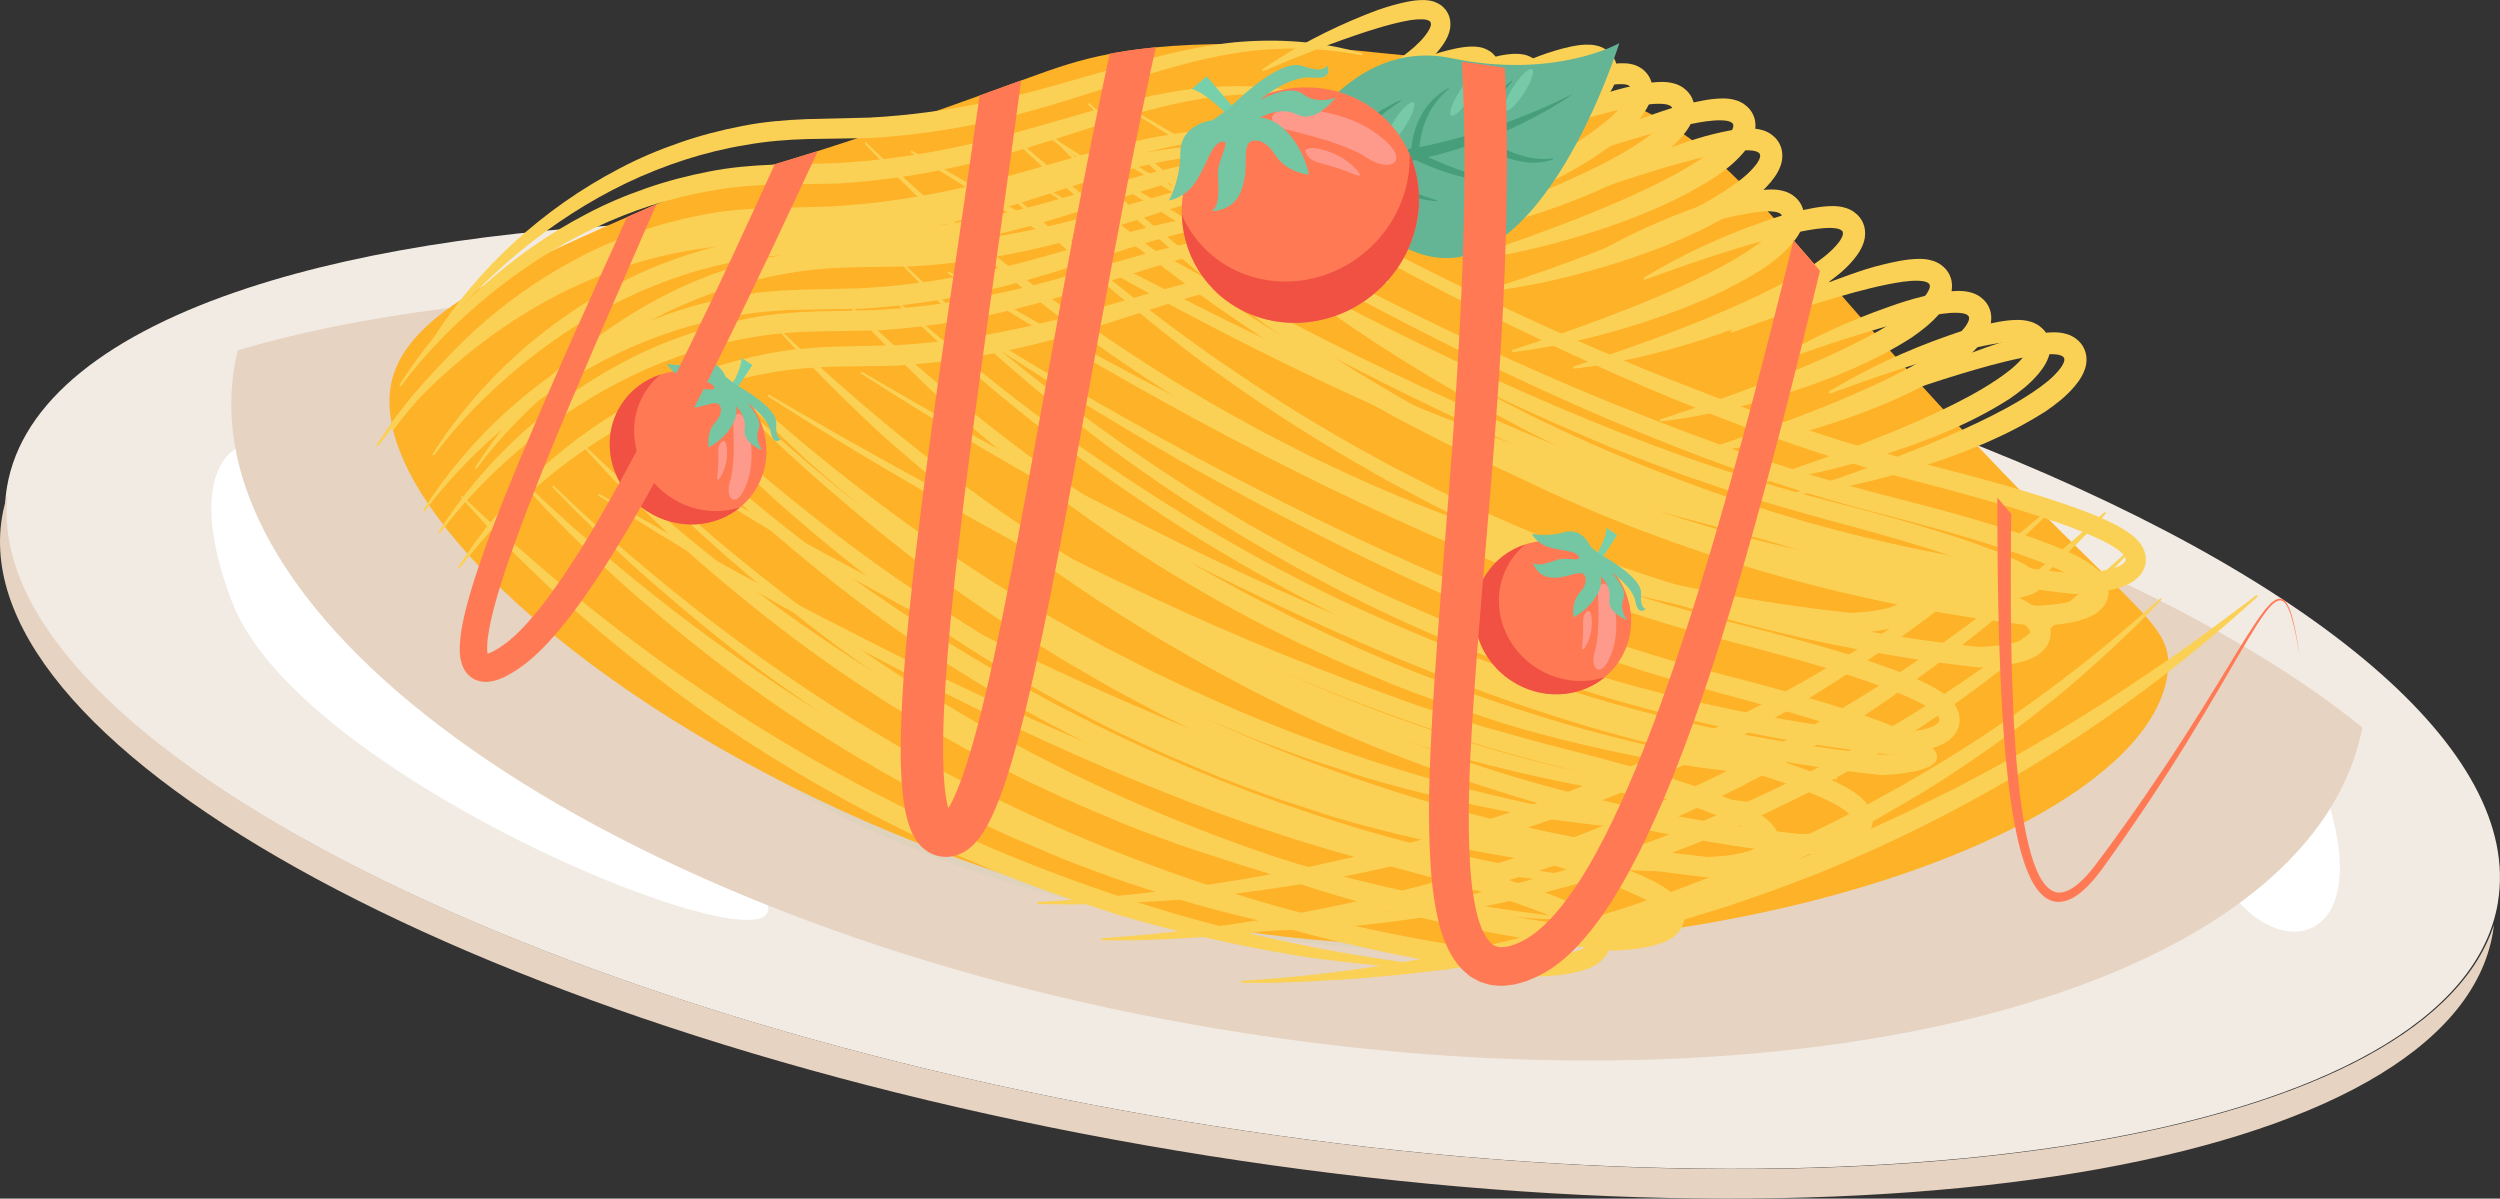 <?xml version="1.0" encoding="UTF-8"?>
<svg id="Calque_2" data-name="Calque 2" xmlns="http://www.w3.org/2000/svg" viewBox="0 0 350.95 168.26">
  <rect x="0" y="0" width="350.95" height="168.26" fill="#333333" stroke="none"/>
  <defs>
    <style>
      .cls-1 {
        fill: #479e7b;
      }

      .cls-2 {
        fill: #64b595;
      }

      .cls-3 {
        fill: #fff;
      }

      .cls-4 {
        fill: #fbd155;
      }

      .cls-5 {
        fill: #ff7954;
      }

      .cls-6 {
        fill: #77d0ac;
      }

      .cls-7 {
        fill: #f05142;
      }

      .cls-8 {
        fill: #f2ebe3;
      }

      .cls-9 {
        fill: #e6d3c1;
      }

      .cls-10 {
        fill: #fd9a8c;
      }

      .cls-11 {
        fill: #76caa8;
      }

      .cls-12 {
        fill: #75c6a3;
      }

      .cls-13 {
        fill: #fdb228;
      }

      .cls-14 {
        fill: #e0d3bd;
      }
    </style>
  </defs>
  <g id="Layer_1" data-name="Layer 1">
    <g id="pasta_2" data-name="pasta 2">
      <path class="cls-8" d="m350.66,126.68c-5.5,33.03-88.25,46.76-184.81,30.65C69.29,141.23-4.52,101.4.98,68.37c2.01-12.07,14.33-21.56,33.86-27.96,33.93-11.12,89.66-12.92,150.95-2.7,65.36,10.9,120.28,32.67,147.26,55.84,12.89,11.06,19.39,22.45,17.6,33.13Z"/>
      <path class="cls-9" d="m166.06,157.37C70.48,141.44-2.8,102.25,1.07,69.42c-.34,1.03-.6,2.07-.78,3.14-5.51,33.03,68.3,72.86,164.86,88.96,96.56,16.1,179.3,2.37,184.81-30.66.06-.34.09-.67.13-1.01-10.09,30.75-90.59,43.1-184.03,27.52Z"/>
      <path class="cls-3" d="m256.13,74.37s47.68,18.27,52.56,40.58c4.88,22.31,28.16,21.89,16.59-6.69-11.57-28.58-101.08-58.98-69.15-33.88Z"/>
      <path class="cls-3" d="m101.15,119.74s-47.34-19.13-51.82-41.52c-4.47-22.39-27.76-22.4-16.71,6.39,11.05,28.79,99.99,60.81,68.53,35.13Z"/>
      <path class="cls-9" d="m331.62,102.14c-7.17,37.05-78.7,55.96-160.64,42.29C88.46,130.65,26.64,89.03,32.91,51.45c.13-.76.28-1.51.47-2.26,33.77-10.15,89.39-11.32,150.68-1.1,65.36,10.9,120.4,31.94,147.56,54.04Z"/>
      <path class="cls-14" d="m216.4,133.29c-13.5.97-29.54.04-46.09-2.72-19.98-3.33-38.39-8.94-51.82-15.79-14.34-7.31-21.28-15.07-20.05-22.42,1.22-7.35,10.3-12.43,26.24-14.7,14.92-2.12,34.16-1.46,54.14,1.88,19.98,3.33,38.39,8.94,51.82,15.79,14.34,7.31,21.28,15.07,20.05,22.42h0c-1.23,7.35-10.3,12.43-26.24,14.7-2.56.36-5.25.65-8.05.85Zm-83.35-52.25c-2.71.19-5.3.47-7.78.82-13.33,1.9-21.8,6.08-22.65,11.2-.85,5.12,5.8,11.82,17.79,17.94,13.06,6.66,31.02,12.12,50.59,15.39,19.57,3.26,38.34,3.92,52.85,1.86,13.33-1.9,21.8-6.08,22.65-11.2h0c.85-5.12-5.8-11.82-17.8-17.94-13.06-6.66-31.02-12.12-50.59-15.39-16.23-2.71-31.91-3.62-45.07-2.68Z"/>
      <path class="cls-13" d="m286.59,114.12h0c-.49.28-.98.56-1.48.83-15.17,8.28-37.87,14.69-62.83,16.94-3.17.3-6.37.51-9.61.65-.99.05-1.99.09-2.98.11-2.18.08-4.37.11-6.57.11-8.73,0-17.56-.53-26.3-1.7-14.95-2-29.55-5.85-43.15-10.86-1.57-.58-3.14-1.17-4.67-1.78-20.28-8-38.08-18.51-51.17-29.19-1.06-.87-2.08-1.73-3.08-2.58-1.6-1.4-3.12-2.8-4.56-4.18-1.03-1-2.01-1.99-2.95-2.98-9.24-9.76-13.91-19.06-12.23-26.07,2.16-9,14.95-15.04,33.05-22.96,1.07-.47,2.16-.95,3.26-1.43.3-.13.59-.26.88-.38,6.23-2.66,9.61-3.5,16.61-5.6,1.75-.53,3.74-1.13,6.05-1.86,4.72-1.5,10.82-3.54,19.16-6.52,1.27-.45,2.43-.87,3.51-1.26,2.31-.83,4.2-1.53,5.84-2.12,5.5-2.01,7.97-2.84,12.44-3.73,1.03-.2,3.15-.6,6.49-.92,5.72-.55,15.03-.85,28.5.49,5.57.55,10.3,1.02,14.45,1.53,2.16.26,4.15.54,6.04.85,6.44,1.02,11.54,2.38,16.83,4.74,9.69,4.31,15.02,9.63,23.68,19.5,1.17,1.34,2.4,2.77,3.72,4.27,1.82,2.11,3.81,4.4,5.99,6.88,7.77,8.84,14.2,15.78,19.53,21.31.85.88,1.67,1.72,2.45,2.52,17.26,17.72,21.41,19.41,20.84,25.4-.66,7.02-7.21,13.97-17.72,19.99Z"/>
      <path class="cls-4" d="m303.38,84.21c-1.02,1.08-2.06,2.15-3.11,3.22-1.06,1.04-2.14,2.07-3.23,3.09-2.18,2.04-4.41,4.03-6.67,5.97-4.59,3.83-9.36,7.45-14.34,10.79-2.48,1.67-4.99,3.33-7.59,4.81-2.59,1.5-5.15,3.07-7.82,4.44-1.32.72-2.66,1.39-3.99,2.09l-4.06,1.94c-2.69,1.33-5.46,2.48-8.22,3.67-11.1,4.58-22.65,8.03-34.39,10.37-5.87,1.18-11.8,2-17.75,2.61-2.98.26-5.96.44-8.93.6l-4.47.16h-4.47s0-.01,0-.01c-.07,0-.13-.06-.13-.13,0-.07.05-.13.12-.13,11.84-.76,23.61-2.5,35.17-5.12,1.45-.31,2.88-.7,4.32-1.05,1.44-.35,2.88-.71,4.3-1.12l4.28-1.2,4.24-1.32,2.12-.66,2.1-.73,4.2-1.46,4.15-1.59c1.38-.54,2.77-1.05,4.13-1.65,10.96-4.52,21.53-9.97,31.58-16.27,10.03-6.33,19.5-13.54,28.29-21.49.05-.05.14-.04.19,0,.05.05.05.13,0,.18h0Z"/>
      <path class="cls-4" d="m187.82,137.24l8.8-1.38c2.92-.5,5.83-1.03,8.72-1.64,1.45-.26,2.89-.58,4.34-.88,1.44-.29,2.89-.6,4.32-.95,1.43-.35,2.87-.64,4.3-.99l4.28-1.07c5.67-1.57,11.35-3.06,16.89-5.01,2.8-.87,5.54-1.92,8.31-2.88,2.73-1.08,5.48-2.08,8.17-3.25,2.7-1.13,5.42-2.22,8.07-3.48l3.99-1.84c1.31-.66,2.61-1.33,3.93-1.96,2.66-1.24,5.21-2.68,7.81-4.06,2.59-1.38,5.13-2.85,7.67-4.33,5.05-3,10.03-6.16,14.89-9.51,2.45-1.64,4.88-3.34,7.26-5.09l3.56-2.66c1.2-.88,2.38-1.77,3.57-2.68h0c.06-.06.15-.04.2.02.05.06.04.14-.02.19-8.78,8-18.24,15.26-28.26,21.64-10.04,6.35-20.62,11.86-31.59,16.43-1.36.6-2.76,1.11-4.14,1.64l-4.17,1.58-4.21,1.45-2.11.72-2.13.66-4.26,1.31-4.3,1.18c-1.43.41-2.87.76-4.31,1.11-1.45.34-2.88.72-4.33,1.03-11.6,2.58-23.39,4.27-35.24,4.99-.08,0-.15-.06-.15-.13,0-.07.05-.14.12-.15h.01Z"/>
      <path class="cls-4" d="m299.17,77.24c-.99,1.06-1.99,2.12-3,3.16-1.03,1.03-2.07,2.04-3.12,3.04-2.11,2.01-4.26,3.97-6.45,5.89-4.44,3.78-9.06,7.36-13.89,10.66-2.41,1.66-4.83,3.29-7.36,4.77-2.52,1.48-5,3.05-7.59,4.41-1.28.71-2.58,1.38-3.87,2.07-1.3.67-2.63,1.28-3.94,1.93-2.62,1.31-5.3,2.48-7.99,3.65-10.78,4.58-22.03,8.03-33.47,10.4-5.72,1.19-11.5,2.03-17.3,2.65-2.9.27-5.81.46-8.71.63l-4.36.17h-4.36s0,0,0,0c-.07,0-.13-.06-.13-.13,0-.07.05-.12.12-.13,11.55-.79,23.02-2.55,34.28-5.18,1.41-.32,2.8-.7,4.21-1.05,1.4-.35,2.8-.71,4.19-1.13l4.17-1.2,4.13-1.32c1.38-.43,2.75-.9,4.11-1.39l4.08-1.46,4.03-1.59c1.35-.53,2.69-1.05,4.01-1.65,10.65-4.5,20.91-9.92,30.65-16.16,9.72-6.27,18.89-13.39,27.4-21.23.05-.05.13-.05.18,0,.05.05.05.13,0,.18h0Z"/>
      <path class="cls-4" d="m288.58,71.01c-1.15,1.16-2.31,2.3-3.49,3.44-1.2,1.11-2.41,2.21-3.63,3.3-2.45,2.17-4.94,4.29-7.48,6.36-5.16,4.04-10.53,7.82-16.04,11.39-2.76,1.78-5.54,3.53-8.45,5.07-2.87,1.6-5.74,3.21-8.7,4.65-1.47.75-2.94,1.47-4.43,2.18l-4.5,2.01c-2.98,1.39-6.06,2.56-9.1,3.8-12.29,4.68-25.01,8.28-37.94,10.54-6.47,1.13-12.97,1.97-19.49,2.57-3.27.25-6.54.4-9.8.53l-4.9.12-4.9-.06h0c-.08,0-.14-.07-.14-.15,0-.08.06-.14.14-.14,12.99-.71,25.92-2.41,38.65-5.06,6.35-1.37,12.68-2.88,18.9-4.77,3.13-.87,6.2-1.94,9.3-2.93,1.54-.51,3.06-1.09,4.59-1.64,1.52-.57,3.07-1.07,4.57-1.7,12.13-4.67,23.87-10.36,35.06-16.97,11.17-6.66,21.76-14.29,31.61-22.78.06-.05.15-.05.2.01.05.06.05.14,0,.19h0Z"/>
      <path class="cls-4" d="m211.59,133.94c-1.63-.05-3.26-.12-4.9-.2-1.63-.11-3.26-.25-4.89-.4-3.26-.3-6.51-.68-9.76-1.13-6.47-1.01-12.9-2.35-19.27-3.95-3.18-.81-6.37-1.64-9.48-2.71-3.13-1.01-6.27-2-9.34-3.18-1.55-.56-3.08-1.15-4.61-1.75l-4.55-1.92c-3.05-1.23-6-2.69-9-4.06-11.81-5.79-23.12-12.62-33.6-20.53-5.24-3.95-10.29-8.14-15.18-12.48-2.41-2.22-4.75-4.5-7.08-6.8l-3.43-3.5-3.3-3.62h0c-.05-.07-.05-.16,0-.21.06-.05.14-.05.2,0,9.38,9.01,19.45,17.3,30.08,24.79,5.34,3.71,10.76,7.3,16.39,10.56,2.77,1.7,5.65,3.21,8.49,4.79,1.42.78,2.89,1.49,4.33,2.24,1.46.72,2.88,1.51,4.36,2.18,11.69,5.68,23.86,10.37,36.33,14.04,12.49,3.62,25.29,6.14,38.22,7.54.08,0,.14.08.13.16,0,.08-.07.13-.15.13h-.01Z"/>
      <path class="cls-4" d="m203.16,136.12c-1.63-.05-3.26-.12-4.9-.2-1.63-.11-3.26-.25-4.89-.4-3.26-.3-6.51-.68-9.76-1.13-6.47-1.01-12.9-2.35-19.27-3.95-3.18-.81-6.37-1.64-9.48-2.71-3.13-1.01-6.27-2-9.34-3.18-1.55-.56-3.08-1.15-4.61-1.75l-4.55-1.92c-3.05-1.23-6-2.69-9-4.06-11.81-5.79-23.12-12.62-33.6-20.53-5.24-3.95-10.29-8.14-15.18-12.48-2.41-2.22-4.75-4.5-7.08-6.8l-3.43-3.5-3.3-3.62h0c-.05-.07-.05-.16,0-.21.06-.05.14-.05.2,0,9.38,9.01,19.45,17.3,30.08,24.79,5.34,3.71,10.76,7.3,16.39,10.56,2.77,1.7,5.65,3.21,8.49,4.79,1.42.78,2.89,1.49,4.33,2.24,1.46.72,2.88,1.51,4.36,2.18,11.69,5.68,23.86,10.37,36.33,14.04,12.49,3.62,25.29,6.14,38.22,7.54.08,0,.14.08.13.16,0,.08-.07.13-.15.13h-.01Z"/>
      <path class="cls-4" d="m220.45,129.15c-1.63-.05-3.26-.12-4.9-.2-1.63-.11-3.26-.25-4.89-.4-3.26-.3-6.51-.68-9.76-1.13-6.47-1.01-12.9-2.35-19.27-3.95-3.18-.81-6.37-1.64-9.48-2.71-3.13-1.01-6.27-2-9.34-3.18-1.55-.56-3.08-1.15-4.61-1.75l-4.55-1.92c-3.05-1.23-6-2.69-9-4.06-11.81-5.79-23.12-12.62-33.6-20.53-5.24-3.95-10.29-8.14-15.18-12.48-2.41-2.22-4.75-4.5-7.08-6.8l-3.43-3.5-3.3-3.62h0c-.05-.07-.05-.16,0-.21.06-.05.14-.05.2,0,9.38,9.01,19.45,17.3,30.08,24.79,5.34,3.71,10.76,7.3,16.39,10.56,2.77,1.7,5.65,3.21,8.49,4.79,1.42.78,2.89,1.49,4.33,2.24,1.46.72,2.88,1.51,4.36,2.18,11.69,5.68,23.86,10.37,36.33,14.04,12.49,3.62,25.29,6.14,38.22,7.54.08,0,.14.08.13.16,0,.07-.07.13-.15.13h-.01Z"/>
      <path class="cls-4" d="m230.18,124.51c-1.63-.05-3.26-.12-4.9-.2-1.63-.11-3.26-.25-4.89-.4-3.26-.3-6.51-.68-9.76-1.13-6.47-1.01-12.9-2.35-19.27-3.95-3.18-.81-6.37-1.64-9.48-2.71-3.13-1.01-6.27-2-9.34-3.18-1.55-.56-3.08-1.15-4.61-1.75l-4.55-1.92c-3.05-1.23-6-2.69-9-4.06-11.81-5.79-23.12-12.62-33.6-20.53-5.24-3.95-10.29-8.14-15.18-12.48-2.41-2.22-4.75-4.5-7.08-6.8l-3.43-3.5-3.3-3.62h0c-.05-.07-.05-.16,0-.21.06-.05.14-.05.2,0,9.38,9.01,19.45,17.3,30.08,24.79,5.34,3.71,10.76,7.3,16.39,10.56,2.77,1.7,5.65,3.21,8.49,4.79,1.42.78,2.89,1.49,4.33,2.24,1.46.72,2.88,1.51,4.36,2.18,11.69,5.68,23.86,10.37,36.33,14.04,12.49,3.62,25.29,6.14,38.22,7.54.08,0,.14.08.13.16,0,.08-.07.13-.15.13h-.01Z"/>
      <path class="cls-4" d="m233.23,122.33c-1.63-.05-3.26-.12-4.9-.2-1.63-.11-3.26-.25-4.89-.4-3.26-.3-6.51-.68-9.76-1.13-6.47-1.01-12.9-2.35-19.27-3.95-3.18-.81-6.37-1.64-9.48-2.71-3.13-1.01-6.27-2-9.34-3.18-1.55-.56-3.08-1.15-4.61-1.75l-4.55-1.92c-3.05-1.23-6-2.69-9-4.06-11.81-5.79-23.12-12.62-33.6-20.53-5.24-3.95-10.29-8.14-15.18-12.48-2.41-2.22-4.75-4.5-7.08-6.8l-3.43-3.5-3.3-3.62h0c-.05-.07-.05-.16,0-.21.06-.05.14-.05.2,0,9.38,9.01,19.45,17.3,30.08,24.79,5.34,3.71,10.76,7.3,16.39,10.56,2.77,1.7,5.65,3.21,8.49,4.79,1.42.78,2.89,1.49,4.33,2.24,1.46.72,2.88,1.51,4.36,2.18,11.69,5.68,23.86,10.37,36.33,14.04,12.49,3.62,25.29,6.14,38.22,7.54.08,0,.14.08.13.16,0,.08-.07.13-.15.13h-.01Z"/>
      <path class="cls-4" d="m237.73,116.81c-1.63-.05-3.26-.12-4.9-.2-1.63-.11-3.26-.25-4.89-.4-3.26-.3-6.51-.68-9.76-1.13-6.47-1.01-12.9-2.35-19.27-3.95-3.18-.81-6.37-1.64-9.48-2.71-3.13-1.01-6.27-2-9.34-3.18-1.55-.56-3.08-1.15-4.61-1.75l-4.55-1.92c-3.05-1.23-6-2.69-9-4.06-11.81-5.79-23.12-12.62-33.6-20.53-5.24-3.95-10.29-8.14-15.18-12.48-2.41-2.22-4.75-4.5-7.08-6.8l-3.43-3.5-3.3-3.62h0c-.05-.07-.05-.16,0-.21.06-.05.14-.05.2,0,9.38,9.01,19.45,17.3,30.08,24.79,5.34,3.71,10.76,7.3,16.39,10.56,2.77,1.7,5.65,3.21,8.49,4.79,1.42.78,2.89,1.49,4.33,2.24,1.46.72,2.88,1.51,4.36,2.18,11.69,5.68,23.86,10.37,36.33,14.04,12.49,3.62,25.29,6.14,38.22,7.54.08,0,.14.08.13.16,0,.08-.07.13-.15.13h-.01Z"/>
      <path class="cls-4" d="m248.19,113.18c-1.63-.05-3.26-.12-4.9-.2-1.63-.11-3.26-.25-4.89-.4-3.26-.3-6.51-.68-9.76-1.13-6.47-1.01-12.9-2.35-19.27-3.95-3.18-.81-6.37-1.64-9.48-2.71-3.13-1.01-6.27-2-9.34-3.18-1.55-.56-3.08-1.15-4.61-1.75l-4.55-1.92c-3.05-1.23-6-2.69-9-4.06-11.81-5.79-23.12-12.62-33.6-20.53-5.24-3.95-10.29-8.14-15.18-12.48-2.41-2.22-4.75-4.5-7.08-6.8l-3.43-3.5-3.3-3.62h0c-.05-.07-.05-.16,0-.21.06-.05.14-.05.2,0,9.38,9.01,19.45,17.3,30.08,24.79,5.34,3.71,10.76,7.3,16.39,10.56,2.77,1.7,5.65,3.21,8.49,4.79,1.42.78,2.89,1.49,4.33,2.24,1.46.72,2.88,1.51,4.36,2.18,11.69,5.68,23.86,10.37,36.33,14.04,12.49,3.62,25.29,6.14,38.22,7.54.08,0,.14.08.13.16,0,.08-.07.13-.15.13h-.01Z"/>
      <path class="cls-4" d="m257.77,109.41c-1.63-.05-3.26-.12-4.9-.2-1.63-.11-3.26-.25-4.89-.4-3.26-.3-6.51-.68-9.76-1.13-6.47-1.01-12.9-2.35-19.27-3.95-3.18-.81-6.37-1.64-9.48-2.71-3.13-1.01-6.27-2-9.34-3.18-1.55-.56-3.08-1.15-4.61-1.75l-4.55-1.92c-3.05-1.23-6-2.69-9-4.06-11.81-5.79-23.12-12.62-33.6-20.53-5.24-3.95-10.29-8.14-15.18-12.48-2.41-2.22-4.75-4.5-7.08-6.8l-3.43-3.5-3.3-3.62h0c-.05-.07-.05-.16,0-.21.06-.05.14-.05.2,0,9.38,9.01,19.45,17.3,30.08,24.79,5.34,3.71,10.76,7.3,16.39,10.56,2.77,1.7,5.65,3.21,8.49,4.79,1.42.78,2.89,1.49,4.33,2.24,1.46.72,2.88,1.51,4.36,2.18,11.69,5.68,23.86,10.37,36.33,14.04,12.49,3.62,25.29,6.14,38.22,7.54.08,0,.14.08.13.16,0,.08-.07.13-.15.13h-.01Z"/>
      <path class="cls-4" d="m295.55,72.17c-1.11,1.19-2.23,2.38-3.37,3.55-1.16,1.15-2.33,2.29-3.51,3.41-2.37,2.25-4.79,4.45-7.25,6.6-5.01,4.2-10.23,8.17-15.61,11.92-2.69,1.87-5.41,3.72-8.25,5.36-2.83,1.66-5.61,3.42-8.52,4.94-1.44.79-2.9,1.55-4.35,2.32-1.46.74-2.95,1.44-4.43,2.16-2.94,1.47-5.96,2.77-8.97,4.09-12.11,5.11-24.73,9.01-37.58,11.6-6.43,1.26-12.91,2.26-19.41,2.99-1.63.13-3.26.29-4.89.4l-4.89.3-4.89.19h-4.89s0,0,0,0c-.08,0-.15-.06-.15-.15,0-.08.06-.14.14-.15,12.96-.88,25.83-2.85,38.48-5.79,1.58-.36,3.15-.79,4.72-1.18,1.58-.39,3.15-.8,4.7-1.26l4.68-1.34,4.64-1.48,2.32-.74,2.29-.82,4.59-1.63,4.53-1.78c1.51-.59,3.02-1.18,4.5-1.85,11.96-5.04,23.48-11.11,34.42-18.1,10.92-7.02,21.22-15,30.78-23.79.06-.05.15-.05.21,0,.05.06.05.14,0,.2h0Z"/>
      <path class="cls-4" d="m52.89,62.41c6.37-9.99,15.49-18.35,26.23-23.95,2.68-1.42,5.49-2.61,8.37-3.6,2.87-1.01,5.84-1.78,8.84-2.36,3-.6,6.06-.85,9.12-.97l8.75-.21c5.72-.3,11.39-1.09,17.02-2.29,5.64-1.14,11.18-2.87,16.86-4.47,5.65-1.64,11.47-3.21,17.47-3.82,6-.53,12.09-.15,17.77,1.55h.01c.08.03.12.11.1.18-.02.07-.09.11-.17.1-5.76-1.14-11.7-1.24-17.49-.33-5.8.88-11.42,2.67-17.01,4.47-5.59,1.82-11.19,3.64-16.94,4.95-5.74,1.33-11.59,2.17-17.48,2.53l-8.82.14c-2.92.08-5.85.32-8.73.84-5.78.95-11.39,2.81-16.68,5.32-5.28,2.54-10.24,5.74-14.77,9.46-4.52,3.73-8.72,7.9-12.21,12.61-.05.06-.14.08-.2.03-.06-.05-.07-.13-.03-.19Z"/>
      <path class="cls-4" d="m60.73,63.72c6.37-9.99,15.49-18.35,26.23-23.95,2.68-1.42,5.49-2.61,8.37-3.6,2.87-1.01,5.84-1.78,8.84-2.36,3-.6,6.06-.85,9.12-.97l8.75-.21c5.72-.3,11.39-1.09,17.02-2.29,5.64-1.14,11.18-2.87,16.86-4.47,5.65-1.64,11.47-3.21,17.47-3.82,6-.53,12.09-.15,17.77,1.55h.01c.08.03.12.11.1.18-.02.07-.09.11-.17.1-5.76-1.14-11.7-1.24-17.49-.33-5.8.88-11.42,2.67-17.01,4.47-5.59,1.82-11.19,3.64-16.94,4.95-5.74,1.33-11.59,2.17-17.48,2.53l-8.82.14c-2.92.08-5.85.32-8.73.84-5.78.95-11.39,2.81-16.68,5.32-5.28,2.54-10.24,5.74-14.77,9.46-4.52,3.73-8.72,7.9-12.21,12.61-.05.06-.14.08-.2.03-.06-.05-.08-.13-.04-.19Z"/>
      <path class="cls-4" d="m56.09,53.99c6.37-9.99,15.49-18.35,26.23-23.95,2.68-1.42,5.49-2.61,8.37-3.6,2.87-1.01,5.84-1.78,8.84-2.36,3-.6,6.06-.85,9.12-.97l8.75-.21c5.72-.3,11.39-1.09,17.02-2.29,5.64-1.14,11.18-2.87,16.86-4.47,5.65-1.64,11.47-3.21,17.47-3.82,6-.53,12.09-.15,17.77,1.55h.01c.08.03.12.11.1.18-.02.07-.09.11-.17.1-5.76-1.14-11.7-1.24-17.49-.33-5.8.88-11.42,2.67-17.01,4.47-5.59,1.82-11.19,3.64-16.94,4.95-5.74,1.33-11.59,2.17-17.48,2.53l-8.82.14c-2.92.08-5.85.32-8.73.84-5.78.95-11.39,2.81-16.68,5.32-5.28,2.54-10.24,5.74-14.77,9.46-4.52,3.73-8.72,7.9-12.21,12.61-.05.06-.14.08-.2.03-.06-.05-.07-.13-.03-.19Z"/>
      <path class="cls-4" d="m55.07,60.09c6.37-9.99,15.49-18.35,26.23-23.95,2.68-1.42,5.49-2.61,8.37-3.6,2.87-1.01,5.84-1.78,8.84-2.36,3-.6,6.06-.85,9.12-.97l8.75-.21c5.72-.3,11.39-1.09,17.02-2.29,5.64-1.14,11.18-2.87,16.86-4.47,5.65-1.64,11.47-3.21,17.47-3.82,6-.53,12.09-.15,17.77,1.55h.01c.08.03.12.11.1.18-.02.07-.09.11-.17.1-5.76-1.14-11.7-1.24-17.49-.33-5.8.88-11.42,2.67-17.01,4.47-5.59,1.82-11.19,3.64-16.94,4.95-5.74,1.33-11.59,2.17-17.48,2.53l-8.82.14c-2.92.08-5.85.32-8.73.84-5.78.95-11.39,2.81-16.68,5.32-5.28,2.54-10.24,5.74-14.77,9.46-4.52,3.73-8.72,7.9-12.21,12.61-.05.06-.14.08-.2.03-.06-.05-.07-.13-.03-.19Z"/>
      <path class="cls-4" d="m60.74,47.6c6.37-9.99,15.49-18.35,26.23-23.95,2.68-1.42,5.49-2.61,8.37-3.6,2.87-1.01,5.84-1.78,8.84-2.36,3-.6,6.06-.85,9.12-.97l8.75-.21c5.72-.3,11.39-1.09,17.02-2.29,5.64-1.14,11.18-2.87,16.86-4.47,5.65-1.64,11.47-3.21,17.47-3.82,6-.53,12.09-.15,17.77,1.55h.01c.08.03.12.11.1.18-.02.07-.09.11-.17.1-5.76-1.14-11.7-1.24-17.49-.33-5.8.88-11.42,2.67-17.01,4.47-5.59,1.82-11.19,3.64-16.94,4.95-5.74,1.33-11.59,2.17-17.48,2.53l-8.82.14c-2.92.08-5.85.32-8.73.84-5.78.95-11.39,2.81-16.68,5.32-5.28,2.54-10.24,5.74-14.77,9.46-4.52,3.73-8.72,7.9-12.21,12.61-.05.06-.14.08-.2.03-.06-.05-.08-.13-.03-.19Z"/>
      <path class="cls-4" d="m66.69,65.61c6.37-9.99,15.49-18.35,26.23-23.95,2.68-1.42,5.49-2.61,8.37-3.6,2.87-1.01,5.84-1.78,8.84-2.36,3-.6,6.06-.85,9.12-.97l8.75-.21c5.72-.3,11.39-1.09,17.02-2.29,5.64-1.14,11.18-2.87,16.86-4.47,5.65-1.64,11.47-3.21,17.47-3.82,6-.53,12.09-.15,17.77,1.55h.01c.08.03.12.11.1.18-.02.07-.09.11-.17.1-5.76-1.14-11.7-1.24-17.49-.33-5.8.88-11.42,2.67-17.01,4.47-5.59,1.82-11.19,3.64-16.94,4.95-5.74,1.33-11.59,2.17-17.48,2.53l-8.82.14c-2.92.08-5.85.32-8.73.84-5.78.95-11.39,2.81-16.68,5.32-5.28,2.54-10.24,5.74-14.77,9.46-4.52,3.73-8.72,7.9-12.21,12.61-.05.06-.14.08-.2.03-.06-.05-.07-.13-.03-.19Z"/>
      <path class="cls-4" d="m59.43,71.56c6.37-9.99,15.49-18.35,26.23-23.95,2.68-1.42,5.49-2.61,8.37-3.6,2.87-1.01,5.84-1.78,8.84-2.36,3-.6,6.06-.85,9.12-.97l8.75-.21c5.72-.3,11.39-1.09,17.02-2.29,5.64-1.14,11.18-2.87,16.86-4.47,5.65-1.64,11.47-3.21,17.47-3.82,6-.53,12.09-.15,17.77,1.55h.01c.08.03.12.11.1.18-.02.07-.09.11-.17.1-5.76-1.14-11.7-1.24-17.49-.33-5.8.88-11.42,2.67-17.01,4.47-5.59,1.82-11.19,3.64-16.94,4.95-5.74,1.33-11.59,2.17-17.48,2.53l-8.82.14c-2.92.08-5.85.32-8.73.84-5.78.95-11.39,2.81-16.68,5.32-5.28,2.54-10.24,5.74-14.77,9.46-4.52,3.73-8.72,7.9-12.21,12.61-.05.06-.14.08-.2.03-.06-.05-.07-.13-.04-.19Z"/>
      <path class="cls-4" d="m61.6,74.61c6.37-9.99,15.49-18.35,26.23-23.95,2.68-1.42,5.49-2.61,8.37-3.6,2.87-1.01,5.84-1.78,8.84-2.36,3-.6,6.06-.85,9.12-.97l8.75-.21c5.72-.3,11.39-1.09,17.02-2.29,5.64-1.14,11.18-2.87,16.86-4.47,5.65-1.64,11.47-3.21,17.47-3.82,6-.53,12.09-.15,17.77,1.55h.01c.08.03.12.11.1.18-.02.07-.09.11-.17.1-5.76-1.14-11.7-1.24-17.49-.33-5.8.88-11.42,2.67-17.01,4.47-5.59,1.82-11.19,3.64-16.94,4.95-5.74,1.33-11.59,2.17-17.48,2.53l-8.82.14c-2.92.08-5.85.32-8.73.84-5.78.95-11.39,2.81-16.68,5.32-5.28,2.54-10.24,5.74-14.77,9.46-4.52,3.73-8.72,7.9-12.21,12.61-.05.06-.14.08-.2.03-.06-.05-.07-.13-.03-.19Z"/>
      <path class="cls-4" d="m64.36,79.55c6.37-9.99,15.49-18.35,26.23-23.95,2.68-1.42,5.49-2.61,8.37-3.6,2.87-1.01,5.84-1.78,8.84-2.36,3-.6,6.06-.85,9.12-.97l8.75-.21c5.72-.3,11.39-1.09,17.02-2.29,5.64-1.14,11.18-2.87,16.86-4.47,5.65-1.64,11.47-3.21,17.47-3.82,6-.53,12.09-.15,17.77,1.55h.01c.08.03.12.11.1.18-.02.07-.09.11-.17.1-5.76-1.14-11.7-1.24-17.49-.33-5.8.88-11.42,2.67-17.01,4.47-5.59,1.82-11.19,3.64-16.94,4.95-5.74,1.33-11.59,2.17-17.48,2.53l-8.82.14c-2.92.08-5.85.32-8.73.84-5.78.95-11.39,2.81-16.68,5.32-5.28,2.54-10.24,5.74-14.77,9.46-4.52,3.73-8.72,7.9-12.21,12.61-.05.06-.14.08-.2.03-.06-.05-.08-.13-.04-.19Z"/>
      <path class="cls-4" d="m133.26,38.14c11.64,6.84,23.44,13.41,35.48,19.46,11.97,6.18,24.17,11.92,36.6,16.99,3.13,1.22,6.24,2.48,9.37,3.67,3.15,1.15,6.28,2.35,9.44,3.46,3.18,1.02,6.35,2.11,9.55,3.08,3.23.88,6.41,1.8,9.67,2.65,6.58,1.67,13.14,3.39,19.68,5.58,1.63.55,3.27,1.14,4.9,1.81.82.34,1.64.7,2.47,1.11.83.42,1.67.87,2.58,1.55.46.37.95.74,1.5,1.57.13.18.27.49.38.77.11.34.2.68.21,1.13.04.86-.35,1.74-.77,2.23-.82.95-1.5,1.2-2.06,1.46-.57.24-1.08.39-1.57.52-1.97.48-3.68.61-5.57.69h-.16s-.18-.01-.18-.01c-13.08-1.46-26.03-4.07-38.65-7.77-12.59-3.78-24.92-8.49-36.62-14.46-1.48-.7-2.91-1.52-4.36-2.28-1.44-.78-2.91-1.52-4.33-2.34-2.83-1.65-5.71-3.23-8.47-4.99-5.6-3.4-11.02-7.1-16.3-10.96-5.25-3.9-10.31-8.06-15.23-12.34-2.46-2.14-4.87-4.35-7.24-6.58l-3.49-3.42-3.43-3.49c-.06-.06-.06-.15,0-.2.05-.06.15-.06.2,0,9.38,9.02,19.44,17.32,30.06,24.82,5.34,3.71,10.76,7.31,16.38,10.58,2.77,1.7,5.65,3.21,8.49,4.8,1.42.78,2.89,1.49,4.33,2.24,1.45.72,2.88,1.52,4.36,2.18,11.71,5.65,23.9,10.3,36.37,13.94,12.5,3.58,25.3,6.07,38.23,7.43h-.04c1.66-.08,3.35-.24,4.96-.62.77-.2,1.64-.46,2.1-.98.45-.49-.2-1.21-.82-1.67-1.31-.97-2.87-1.66-4.4-2.32-1.55-.65-3.13-1.23-4.72-1.78-6.38-2.18-12.9-3.94-19.43-5.64-13.11-3.35-25.84-8.02-38.26-13.33-12.42-5.33-24.56-11.3-36.45-17.72-11.87-6.45-23.56-13.24-34.91-20.58-.07-.04-.09-.13-.04-.2.04-.06.13-.08.19-.05h0Z"/>
      <path class="cls-4" d="m146.04,25.95c11.64,6.84,23.44,13.41,35.48,19.46,11.97,6.18,24.17,11.92,36.6,16.99,3.13,1.22,6.24,2.48,9.37,3.67,3.15,1.15,6.28,2.35,9.44,3.46,3.18,1.02,6.35,2.11,9.55,3.08,3.23.88,6.41,1.8,9.67,2.65,6.58,1.67,13.14,3.39,19.68,5.58,1.63.55,3.27,1.14,4.9,1.81.82.34,1.64.7,2.47,1.11.83.42,1.67.87,2.58,1.55.46.37.95.74,1.5,1.57.13.18.27.49.38.77.11.34.2.68.21,1.13.04.86-.35,1.74-.77,2.23-.82.95-1.5,1.2-2.06,1.46-.57.24-1.08.39-1.57.52-1.97.48-3.68.61-5.57.69h-.16s-.18-.01-.18-.01c-13.08-1.46-26.03-4.07-38.65-7.77-12.59-3.78-24.92-8.49-36.62-14.46-1.48-.7-2.91-1.52-4.36-2.28-1.44-.78-2.91-1.52-4.33-2.34-2.83-1.65-5.71-3.23-8.47-4.99-5.6-3.4-11.02-7.1-16.3-10.96-5.25-3.9-10.31-8.06-15.23-12.34-2.46-2.14-4.87-4.35-7.24-6.58l-3.49-3.42-3.43-3.49c-.06-.06-.06-.15,0-.2.05-.06.15-.06.2,0,9.38,9.02,19.44,17.32,30.06,24.82,5.34,3.71,10.76,7.31,16.38,10.58,2.77,1.7,5.65,3.21,8.49,4.8,1.42.78,2.89,1.49,4.33,2.24,1.45.72,2.88,1.52,4.36,2.18,11.71,5.65,23.89,10.3,36.37,13.94,12.5,3.58,25.3,6.07,38.23,7.43h-.04c1.66-.08,3.35-.24,4.96-.62.77-.2,1.64-.46,2.1-.98.45-.49-.2-1.21-.82-1.67-1.31-.97-2.87-1.66-4.4-2.32-1.55-.65-3.13-1.23-4.72-1.78-6.38-2.18-12.9-3.94-19.43-5.64-13.11-3.35-25.84-8.02-38.26-13.33-12.42-5.33-24.56-11.3-36.45-17.72-11.87-6.45-23.56-13.24-34.91-20.58-.07-.04-.09-.13-.04-.2.04-.06.13-.08.19-.05h0Z"/>
      <path class="cls-4" d="m154.17,20.14c11.64,6.84,23.44,13.41,35.48,19.46,11.97,6.18,24.17,11.92,36.6,16.99,3.13,1.22,6.24,2.48,9.37,3.67,3.15,1.15,6.28,2.35,9.44,3.46,3.18,1.02,6.35,2.11,9.55,3.08,3.23.88,6.41,1.8,9.67,2.65,6.58,1.67,13.14,3.39,19.68,5.58,1.63.55,3.27,1.14,4.9,1.81.82.34,1.64.7,2.47,1.11.83.42,1.67.87,2.58,1.55.46.37.95.74,1.5,1.57.13.18.27.49.38.77.11.34.2.68.21,1.13.04.86-.35,1.74-.77,2.23-.82.95-1.5,1.2-2.05,1.46-.57.24-1.08.39-1.57.52-1.97.48-3.68.61-5.57.7h-.16s-.18-.01-.18-.01c-13.08-1.46-26.03-4.07-38.65-7.77-12.59-3.78-24.92-8.49-36.62-14.46-1.48-.7-2.91-1.52-4.36-2.28-1.44-.78-2.91-1.52-4.33-2.34-2.83-1.65-5.71-3.23-8.47-4.99-5.6-3.4-11.02-7.1-16.3-10.96-5.25-3.9-10.31-8.06-15.23-12.34-2.46-2.14-4.87-4.35-7.24-6.58l-3.49-3.42-3.43-3.49c-.06-.06-.06-.15,0-.2.05-.06.15-.06.2,0,9.38,9.02,19.44,17.32,30.06,24.82,5.34,3.71,10.76,7.31,16.38,10.58,2.77,1.7,5.65,3.21,8.49,4.8,1.42.78,2.89,1.49,4.33,2.24,1.45.72,2.88,1.52,4.36,2.18,11.71,5.65,23.89,10.3,36.37,13.94,12.5,3.58,25.3,6.07,38.23,7.43h-.04c1.66-.08,3.35-.24,4.96-.62.77-.2,1.64-.46,2.1-.98.45-.49-.2-1.21-.82-1.67-1.31-.97-2.87-1.66-4.4-2.32-1.55-.65-3.13-1.23-4.72-1.78-6.38-2.18-12.9-3.94-19.43-5.64-13.11-3.35-25.84-8.02-38.26-13.33-12.42-5.33-24.56-11.3-36.45-17.72-11.87-6.45-23.56-13.24-34.91-20.58-.07-.04-.09-.13-.04-.2.04-.06.13-.08.19-.05h0Z"/>
      <path class="cls-4" d="m140.81,17.86c9.74,8.63,19.92,16.73,30.72,23.88,10.73,7.23,21.96,13.71,33.68,19.13,11.74,5.36,23.79,10,36.18,13.52,12.4,3.49,25.09,5.9,37.89,7.18h-.35c1.49-.09,3.16-.26,4.47-.57.32-.08.63-.17.84-.26.22-.06.31-.22.04.08-.15.16-.37.63-.35,1.06.01.23.04.37.09.5.02.08.09.19.09.2.09.11-.06-.08-.27-.23-.44-.34-1.08-.72-1.75-1.06-.68-.35-1.4-.67-2.13-.99-1.48-.63-3.02-1.2-4.58-1.75-6.25-2.17-12.75-3.96-19.24-5.68-3.27-.9-6.56-1.88-9.84-2.82-3.25-1.03-6.46-2.17-9.7-3.25-3.2-1.16-6.36-2.41-9.55-3.62-3.15-1.29-6.25-2.68-9.37-4.02-12.4-5.56-24.48-11.74-36.29-18.36-5.86-3.4-11.69-6.84-17.41-10.44-2.88-1.78-5.72-3.61-8.56-5.45-2.82-1.87-5.62-3.77-8.38-5.72-.07-.04-.08-.13-.04-.2.04-.06.13-.08.2-.04,11.35,7.31,23.05,14.08,34.92,20.5,11.89,6.39,24.03,12.34,36.45,17.64,12.42,5.29,25.13,9.92,38.22,13.24,6.54,1.69,13.07,3.44,19.48,5.62,1.6.55,3.19,1.13,4.76,1.78,1.56.67,3.13,1.35,4.53,2.39.34.27.69.56.95.97.13.2.24.45.24.73,0,.28-.11.56-.27.77-.7.75-1.58.94-2.4,1.18-1.68.4-3.37.56-5.08.64h-.02s-.02,0-.02,0c-12.96-1.39-25.79-3.91-38.31-7.52-12.5-3.67-24.7-8.35-36.42-14.04-1.48-.67-2.91-1.47-4.36-2.2-1.44-.75-2.91-1.47-4.33-2.26-2.84-1.6-5.72-3.12-8.49-4.83-5.63-3.28-11.05-6.9-16.39-10.62-10.62-7.53-20.68-15.86-30.05-24.9-.06-.06-.06-.15,0-.2.05-.06.14-.06.2,0h0Z"/>
      <path class="cls-4" d="m128.03,21.15c11.64,6.84,23.44,13.41,35.48,19.46,11.97,6.18,24.17,11.92,36.6,16.99,3.13,1.22,6.24,2.48,9.37,3.67,3.15,1.15,6.28,2.35,9.44,3.46,3.18,1.02,6.35,2.11,9.55,3.08,3.23.88,6.41,1.8,9.67,2.65,6.58,1.67,13.14,3.39,19.68,5.58,1.63.55,3.27,1.14,4.9,1.81.82.34,1.64.7,2.47,1.11.83.42,1.67.87,2.58,1.55.46.37.95.74,1.5,1.57.13.18.27.49.38.77.11.34.2.68.21,1.13.04.86-.35,1.74-.77,2.23-.82.95-1.5,1.2-2.06,1.46-.57.24-1.08.39-1.57.52-1.97.48-3.68.61-5.57.7h-.16s-.18-.01-.18-.01c-13.08-1.46-26.03-4.07-38.65-7.77-12.59-3.78-24.92-8.49-36.62-14.46-1.48-.7-2.91-1.52-4.36-2.28-1.44-.78-2.91-1.52-4.33-2.34-2.83-1.65-5.71-3.23-8.47-4.99-5.6-3.4-11.02-7.1-16.3-10.96-5.25-3.9-10.31-8.06-15.23-12.34-2.46-2.14-4.87-4.35-7.24-6.58l-3.49-3.42-3.43-3.49c-.06-.06-.06-.15,0-.2.05-.06.15-.06.2,0,9.38,9.02,19.44,17.32,30.06,24.82,5.34,3.71,10.76,7.31,16.38,10.58,2.77,1.7,5.65,3.21,8.49,4.8,1.42.78,2.89,1.49,4.33,2.24,1.45.72,2.88,1.52,4.36,2.18,11.71,5.65,23.9,10.3,36.37,13.94,12.5,3.58,25.3,6.07,38.23,7.43h-.04c1.66-.08,3.35-.24,4.96-.62.77-.2,1.64-.46,2.1-.98.45-.49-.2-1.21-.82-1.67-1.31-.97-2.87-1.66-4.4-2.32-1.55-.65-3.13-1.23-4.72-1.78-6.38-2.18-12.9-3.94-19.43-5.64-13.11-3.35-25.84-8.02-38.26-13.33-12.42-5.33-24.56-11.3-36.45-17.72-11.87-6.45-23.56-13.24-34.91-20.58-.07-.04-.09-.13-.04-.2.04-.06.13-.08.19-.05h0Z"/>
      <path class="cls-4" d="m159.4,15.64c11.64,6.84,23.44,13.41,35.48,19.46,11.97,6.18,24.17,11.92,36.6,16.99,3.13,1.22,6.24,2.48,9.37,3.67,3.15,1.15,6.28,2.35,9.44,3.46,3.18,1.02,6.35,2.11,9.55,3.08,3.23.88,6.41,1.8,9.67,2.65,6.58,1.67,13.14,3.39,19.68,5.58,1.63.55,3.27,1.14,4.9,1.81.82.34,1.64.7,2.47,1.11.83.42,1.67.87,2.58,1.55.46.37.95.74,1.5,1.57.13.18.27.49.38.77.11.34.2.68.21,1.13.04.86-.35,1.74-.77,2.23-.82.95-1.5,1.2-2.05,1.46-.57.24-1.08.39-1.57.52-1.97.48-3.68.61-5.57.7h-.16s-.18-.01-.18-.01c-13.08-1.46-26.03-4.07-38.65-7.77-12.59-3.78-24.92-8.49-36.62-14.46-1.48-.7-2.91-1.52-4.36-2.28-1.44-.78-2.91-1.52-4.33-2.34-2.83-1.65-5.71-3.23-8.47-4.99-5.6-3.4-11.02-7.1-16.3-10.96-5.25-3.9-10.31-8.06-15.23-12.34-2.46-2.14-4.87-4.35-7.24-6.58l-3.49-3.42-3.43-3.49c-.06-.06-.06-.15,0-.2.05-.06.15-.06.2,0,9.38,9.02,19.44,17.32,30.06,24.82,5.34,3.71,10.76,7.31,16.38,10.58,2.77,1.7,5.65,3.21,8.49,4.8,1.42.78,2.89,1.49,4.33,2.24,1.45.72,2.88,1.52,4.36,2.18,11.71,5.65,23.89,10.3,36.37,13.94,12.5,3.58,25.3,6.07,38.23,7.43h-.04c1.66-.08,3.35-.24,4.96-.62.77-.2,1.64-.46,2.1-.98.45-.49-.2-1.21-.82-1.67-1.31-.97-2.87-1.66-4.4-2.32-1.55-.65-3.13-1.23-4.72-1.78-6.38-2.18-12.9-3.94-19.43-5.64-13.11-3.35-25.84-8.01-38.26-13.33-12.42-5.33-24.56-11.3-36.45-17.72-11.87-6.45-23.56-13.24-34.91-20.58-.07-.04-.09-.13-.04-.2.04-.06.13-.08.19-.05h0Z"/>
      <path class="cls-4" d="m125.99,42.26c9.74,8.63,19.92,16.73,30.72,23.88,10.73,7.23,21.96,13.71,33.68,19.13,11.74,5.36,23.79,10,36.18,13.52,12.4,3.49,25.09,5.9,37.89,7.18h-.35c1.49-.09,3.16-.26,4.47-.57.32-.08.63-.17.84-.26.22-.06.31-.22.04.08-.15.16-.37.63-.35,1.06.01.23.04.37.09.5.02.08.09.19.09.2.09.11-.06-.08-.27-.23-.44-.34-1.08-.72-1.75-1.06-.68-.35-1.4-.67-2.13-.99-1.48-.63-3.02-1.2-4.58-1.75-6.25-2.17-12.75-3.96-19.24-5.68-3.27-.9-6.56-1.88-9.84-2.82-3.25-1.03-6.46-2.17-9.7-3.25-3.2-1.16-6.36-2.41-9.55-3.62-3.15-1.29-6.25-2.68-9.37-4.02-12.4-5.55-24.48-11.74-36.29-18.36-5.86-3.4-11.69-6.84-17.42-10.44-2.88-1.78-5.72-3.61-8.56-5.45-2.82-1.87-5.62-3.77-8.38-5.72-.07-.04-.08-.13-.04-.2.04-.06.13-.08.2-.04,11.35,7.31,23.05,14.08,34.92,20.5,11.89,6.39,24.03,12.34,36.45,17.64,12.42,5.29,25.13,9.92,38.22,13.24,6.54,1.69,13.07,3.44,19.48,5.62,1.6.55,3.19,1.13,4.76,1.78,1.56.67,3.13,1.35,4.53,2.39.34.27.69.56.95.97.13.2.24.45.24.73,0,.28-.11.56-.27.77-.7.75-1.58.94-2.4,1.18-1.68.4-3.37.56-5.08.64h-.02s-.02,0-.02,0c-12.96-1.39-25.79-3.91-38.31-7.52-12.5-3.67-24.7-8.35-36.42-14.04-1.48-.67-2.91-1.47-4.36-2.2-1.44-.75-2.91-1.47-4.33-2.26-2.84-1.6-5.72-3.12-8.49-4.83-5.63-3.28-11.05-6.9-16.39-10.62-10.62-7.53-20.68-15.86-30.05-24.9-.06-.06-.06-.15,0-.2.05-.06.14-.06.2,0h0Z"/>
      <path class="cls-4" d="m121.06,52.22c11.64,6.84,23.44,13.41,35.48,19.46,11.97,6.18,24.17,11.92,36.6,16.99,3.13,1.22,6.24,2.48,9.37,3.67,3.15,1.15,6.28,2.35,9.44,3.46,3.18,1.02,6.35,2.11,9.55,3.08,3.23.88,6.41,1.8,9.67,2.65,6.58,1.67,13.14,3.39,19.68,5.58,1.63.55,3.27,1.14,4.9,1.81.82.34,1.64.7,2.47,1.11.83.42,1.67.87,2.58,1.55.46.37.95.74,1.5,1.57.13.18.27.49.38.77.11.34.2.68.21,1.13.04.86-.35,1.74-.77,2.23-.82.95-1.5,1.2-2.06,1.46-.57.24-1.08.39-1.57.52-1.97.48-3.68.61-5.57.69h-.16s-.18-.01-.18-.01c-13.08-1.46-26.03-4.07-38.65-7.77-12.59-3.78-24.92-8.49-36.62-14.46-1.48-.7-2.91-1.52-4.36-2.28-1.44-.78-2.91-1.52-4.33-2.34-2.83-1.65-5.71-3.23-8.47-4.99-5.6-3.4-11.02-7.1-16.3-10.96-5.25-3.9-10.31-8.06-15.23-12.34-2.46-2.14-4.87-4.35-7.24-6.58l-3.49-3.42-3.43-3.49c-.06-.06-.06-.15,0-.2.05-.06.15-.06.2,0,9.38,9.02,19.44,17.32,30.06,24.82,5.34,3.71,10.76,7.31,16.38,10.58,2.77,1.7,5.65,3.21,8.49,4.8,1.42.78,2.89,1.49,4.33,2.24,1.45.72,2.88,1.52,4.36,2.18,11.71,5.65,23.89,10.3,36.37,13.94,12.5,3.58,25.3,6.07,38.23,7.43h-.04c1.66-.08,3.35-.24,4.96-.62.77-.2,1.64-.46,2.1-.98.45-.49-.2-1.21-.82-1.67-1.31-.97-2.87-1.66-4.4-2.32-1.55-.65-3.13-1.23-4.72-1.78-6.38-2.18-12.9-3.94-19.43-5.64-13.11-3.35-25.84-8.02-38.26-13.33-12.42-5.33-24.56-11.3-36.45-17.72-11.87-6.45-23.56-13.24-34.91-20.58-.07-.04-.09-.13-.04-.2.04-.06.13-.08.19-.05h0Z"/>
      <path class="cls-4" d="m107.99,55.42c11.64,6.84,23.44,13.41,35.48,19.46,11.97,6.18,24.17,11.92,36.6,16.99,3.13,1.22,6.24,2.48,9.37,3.67,3.15,1.15,6.28,2.35,9.44,3.46,3.18,1.02,6.35,2.11,9.55,3.08,3.23.88,6.41,1.8,9.67,2.65,6.58,1.67,13.14,3.39,19.68,5.58,1.63.55,3.27,1.14,4.9,1.81.82.34,1.64.7,2.47,1.11.83.42,1.67.87,2.58,1.55.46.37.95.74,1.5,1.57.13.18.27.49.38.77.11.34.2.68.21,1.13.04.86-.35,1.74-.77,2.23-.82.95-1.5,1.2-2.06,1.46-.57.24-1.08.39-1.57.52-1.97.48-3.68.61-5.57.7h-.16s-.18-.01-.18-.01c-13.08-1.46-26.03-4.07-38.65-7.77-12.59-3.78-24.92-8.49-36.62-14.46-1.48-.7-2.91-1.52-4.36-2.28-1.44-.78-2.91-1.52-4.33-2.34-2.83-1.65-5.71-3.23-8.47-4.99-5.6-3.4-11.02-7.1-16.3-10.96-5.25-3.9-10.31-8.06-15.23-12.34-2.46-2.14-4.87-4.35-7.24-6.58l-3.49-3.42-3.43-3.49c-.06-.06-.06-.15,0-.2.05-.06.15-.06.2,0,9.38,9.02,19.44,17.32,30.06,24.82,5.34,3.71,10.76,7.31,16.38,10.58,2.77,1.7,5.65,3.21,8.49,4.8,1.42.78,2.89,1.49,4.33,2.24,1.45.72,2.88,1.52,4.36,2.18,11.71,5.65,23.89,10.3,36.37,13.94,12.5,3.58,25.3,6.07,38.23,7.43h-.04c1.66-.08,3.35-.24,4.96-.62.77-.2,1.64-.46,2.1-.98.45-.49-.2-1.21-.82-1.67-1.31-.97-2.87-1.66-4.4-2.32-1.55-.65-3.13-1.23-4.72-1.78-6.38-2.18-12.9-3.94-19.43-5.64-13.11-3.35-25.84-8.02-38.26-13.33-12.42-5.33-24.56-11.3-36.45-17.72-11.87-6.45-23.56-13.24-34.91-20.58-.07-.04-.09-.13-.04-.2.04-.06.13-.08.19-.05h0Z"/>
      <path class="cls-4" d="m94.62,65.72c11.64,6.84,23.44,13.41,35.48,19.46,11.97,6.18,24.17,11.92,36.6,16.99,3.13,1.22,6.24,2.48,9.37,3.67,3.15,1.15,6.28,2.35,9.44,3.46,3.18,1.02,6.35,2.11,9.55,3.08,3.23.88,6.41,1.8,9.67,2.65,6.58,1.67,13.14,3.39,19.68,5.58,1.63.55,3.27,1.14,4.9,1.81.82.34,1.64.7,2.47,1.11.83.42,1.67.87,2.58,1.55.46.37.95.74,1.5,1.57.13.18.27.49.38.77.11.34.2.68.21,1.13.04.86-.35,1.74-.77,2.23-.82.95-1.5,1.2-2.06,1.46-.57.24-1.08.39-1.57.52-1.97.48-3.68.61-5.57.69h-.16s-.18-.01-.18-.01c-13.08-1.46-26.03-4.07-38.65-7.77-12.59-3.78-24.92-8.49-36.62-14.46-1.48-.7-2.91-1.52-4.36-2.28-1.44-.78-2.91-1.52-4.33-2.34-2.83-1.65-5.71-3.23-8.47-4.99-5.6-3.4-11.02-7.1-16.3-10.96-5.25-3.9-10.31-8.06-15.23-12.34-2.46-2.14-4.87-4.35-7.24-6.58l-3.49-3.42-3.43-3.49c-.06-.06-.06-.15,0-.2.05-.06.15-.06.2,0,9.38,9.02,19.44,17.32,30.06,24.82,5.34,3.71,10.76,7.31,16.38,10.58,2.77,1.7,5.65,3.21,8.49,4.8,1.42.78,2.89,1.49,4.33,2.24,1.46.72,2.88,1.52,4.36,2.18,11.71,5.65,23.89,10.3,36.37,13.94,12.5,3.58,25.3,6.07,38.23,7.43h-.04c1.66-.08,3.35-.24,4.96-.62.77-.2,1.64-.46,2.1-.98.45-.49-.2-1.21-.82-1.67-1.31-.97-2.87-1.66-4.4-2.32-1.55-.65-3.13-1.23-4.72-1.78-6.38-2.18-12.9-3.94-19.43-5.64-13.11-3.35-25.84-8.02-38.26-13.33-12.42-5.33-24.56-11.3-36.45-17.72-11.87-6.45-23.56-13.24-34.91-20.58-.07-.04-.09-.13-.04-.2.04-.06.13-.08.19-.05h0Z"/>
      <path class="cls-4" d="m84.17,69.35c11.64,6.84,23.44,13.41,35.48,19.46,11.97,6.18,24.17,11.92,36.6,16.99,3.13,1.22,6.24,2.48,9.37,3.67,3.15,1.15,6.28,2.35,9.44,3.46,3.18,1.02,6.35,2.11,9.55,3.08,3.23.88,6.41,1.8,9.67,2.65,6.58,1.67,13.14,3.39,19.68,5.58,1.63.55,3.27,1.14,4.9,1.81.82.34,1.64.7,2.47,1.11.83.42,1.67.87,2.58,1.55.46.37.95.74,1.5,1.57.13.18.27.49.38.77.11.34.2.68.21,1.13.04.86-.35,1.74-.77,2.23-.82.95-1.5,1.2-2.05,1.46-.57.24-1.08.39-1.57.52-1.97.48-3.68.61-5.57.69h-.16s-.18-.01-.18-.01c-13.08-1.46-26.03-4.07-38.65-7.77-12.59-3.78-24.92-8.49-36.62-14.46-1.48-.7-2.91-1.52-4.36-2.28-1.44-.78-2.91-1.52-4.33-2.34-2.83-1.65-5.71-3.23-8.47-4.99-5.6-3.4-11.02-7.1-16.3-10.96-5.25-3.9-10.31-8.06-15.23-12.34-2.46-2.14-4.87-4.35-7.24-6.58l-3.49-3.42-3.43-3.49c-.06-.06-.06-.15,0-.2.05-.06.15-.06.2,0,9.38,9.02,19.44,17.32,30.06,24.82,5.34,3.71,10.76,7.31,16.38,10.58,2.77,1.7,5.65,3.21,8.49,4.8,1.42.78,2.89,1.49,4.33,2.24,1.46.72,2.88,1.52,4.36,2.18,11.71,5.65,23.89,10.3,36.37,13.94,12.5,3.58,25.3,6.07,38.23,7.43h-.04c1.66-.08,3.35-.24,4.96-.62.77-.2,1.64-.46,2.1-.98.45-.49-.2-1.21-.82-1.67-1.31-.97-2.87-1.66-4.4-2.32-1.55-.65-3.13-1.23-4.72-1.78-6.38-2.18-12.9-3.94-19.43-5.64-13.11-3.35-25.84-8.02-38.26-13.33-12.42-5.33-24.56-11.3-36.45-17.72-11.87-6.45-23.56-13.24-34.91-20.58-.07-.04-.09-.13-.04-.2.04-.06.13-.08.19-.05h0Z"/>
      <path class="cls-4" d="m177.27,9.68c4.46-3.03,9.18-5.51,14.21-7.53,1.26-.51,2.54-.99,3.89-1.37.68-.19,1.37-.38,2.11-.52.76-.14,1.49-.28,2.54-.25.53.05,1.16.04,2.14.64.23.14.52.4.73.66.23.3.43.63.54.98.13.37.16.66.18.98.01.3-.02.51-.05.77-.17.86-.44,1.3-.68,1.74-.24.43-.5.74-.76,1.1-1.05,1.33-2.17,2.28-3.31,3.17-4.64,3.34-9.52,5.58-14.54,7.49-5.01,1.89-10.15,3.41-15.46,4.29h-.02c-.08.02-.15-.04-.16-.11-.01-.07.03-.13.09-.16,4.94-1.84,9.83-3.86,14.62-6.07,2.39-1.11,4.76-2.27,7.08-3.53,2.31-1.26,4.58-2.61,6.67-4.19,1.04-.79,2.05-1.63,2.86-2.63.39-.5.79-1.04.91-1.59.04-.27,0-.48-.21-.61-.21-.14-.52-.2-.82-.22-1.26-.07-2.57.22-3.84.52-1.28.31-2.54.68-3.8,1.08-5.02,1.62-9.93,3.57-14.79,5.64-.07.03-.16,0-.19-.08-.03-.06,0-.14.05-.17h.02Z"/>
      <path class="cls-4" d="m184.24,16.21c4.46-3.03,9.18-5.51,14.21-7.53,1.26-.51,2.54-.99,3.89-1.37.68-.19,1.37-.38,2.11-.52.76-.14,1.49-.28,2.54-.25.53.05,1.16.04,2.14.64.23.14.52.4.73.66.23.3.43.63.54.98.13.37.16.66.18.98.01.3-.02.51-.05.77-.17.86-.44,1.3-.68,1.74-.24.43-.5.74-.76,1.1-1.05,1.33-2.17,2.28-3.31,3.17-4.64,3.34-9.52,5.58-14.54,7.49-5.01,1.89-10.15,3.41-15.46,4.29h-.02c-.08.02-.15-.04-.16-.11-.01-.07.03-.13.09-.16,4.94-1.84,9.83-3.86,14.62-6.07,2.39-1.11,4.76-2.27,7.08-3.53,2.31-1.26,4.58-2.61,6.67-4.19,1.04-.79,2.05-1.63,2.86-2.63.39-.5.79-1.04.91-1.59.04-.27,0-.48-.21-.61-.21-.14-.52-.2-.82-.22-1.26-.07-2.57.22-3.84.52-1.28.31-2.54.68-3.8,1.08-5.02,1.62-9.93,3.57-14.79,5.64-.07.03-.16,0-.19-.08-.03-.06,0-.14.05-.17h.02Z"/>
      <path class="cls-4" d="m190.34,17.23c4.46-3.03,9.18-5.51,14.21-7.53,1.26-.51,2.54-.99,3.89-1.37.68-.19,1.37-.38,2.11-.52.76-.14,1.49-.28,2.54-.25.53.05,1.16.04,2.14.64.23.14.52.4.73.66.23.3.43.63.54.98.13.37.16.66.18.98.01.3-.02.51-.05.77-.17.86-.44,1.3-.68,1.74-.24.43-.5.74-.76,1.1-1.05,1.33-2.17,2.28-3.31,3.17-4.64,3.34-9.52,5.58-14.54,7.49-5.01,1.89-10.15,3.41-15.46,4.29h-.02c-.08.02-.15-.04-.16-.11-.01-.07.03-.13.09-.16,4.94-1.84,9.83-3.86,14.62-6.07,2.39-1.11,4.76-2.27,7.08-3.53,2.31-1.26,4.58-2.61,6.67-4.19,1.04-.79,2.05-1.63,2.86-2.63.39-.5.79-1.04.91-1.59.04-.27,0-.48-.21-.61-.21-.14-.52-.2-.82-.22-1.26-.07-2.57.22-3.84.52-1.28.31-2.54.68-3.8,1.08-5.02,1.62-9.93,3.57-14.79,5.64-.07.03-.16,0-.19-.08-.03-.06,0-.14.05-.17h.02Z"/>
      <path class="cls-4" d="m198.83,17.14c4.75-3.38,9.8-6.17,15.19-8.45,1.35-.58,2.73-1.12,4.19-1.55.73-.22,1.48-.43,2.29-.6.82-.16,1.64-.32,2.83-.26l.49.06c.18.03.39.08.58.13.24.08.45.16.7.29.28.16.51.29.8.57.27.24.52.57.72.93.18.34.31.75.36,1.08.05.32.06.68.04.91-.02.27-.06.52-.11.7-.2.8-.47,1.29-.72,1.73-.25.45-.52.79-.8,1.18-1.1,1.43-2.29,2.48-3.5,3.47-4.93,3.72-10.15,6.26-15.54,8.43-5.38,2.16-10.89,3.9-16.62,4.95h-.03c-.08.02-.17-.04-.18-.12-.01-.07.03-.15.1-.17,5.3-2.09,10.54-4.38,15.66-6.88,2.56-1.25,5.09-2.56,7.56-3.98,2.47-1.42,4.89-2.93,7.1-4.69,1.11-.87,2.18-1.81,3.04-2.9.4-.55.84-1.13,1-1.74.08-.3.06-.57-.12-.72-.17-.17-.5-.26-.82-.29-1.34-.1-2.76.25-4.13.58-1.37.35-2.73.78-4.08,1.23-5.39,1.84-10.66,4.06-15.86,6.4-.08.04-.17,0-.21-.08-.03-.07,0-.15.05-.19l.02-.02Z"/>
      <path class="cls-4" d="m203.77,19.75c4.75-3.38,9.8-6.17,15.19-8.45,1.35-.58,2.73-1.12,4.19-1.55.73-.22,1.48-.43,2.29-.6.82-.16,1.64-.32,2.83-.26l.49.06c.18.03.39.08.58.13.24.08.45.16.7.29.28.16.51.29.8.57.27.24.52.57.72.93.18.34.31.75.36,1.08.05.32.06.68.04.91-.02.27-.06.52-.11.7-.2.8-.47,1.29-.72,1.73-.25.45-.52.79-.8,1.18-1.1,1.43-2.29,2.48-3.5,3.47-4.93,3.72-10.15,6.26-15.54,8.43-5.38,2.16-10.89,3.9-16.62,4.95h-.03c-.08.02-.17-.04-.18-.12-.01-.07.03-.15.1-.17,5.3-2.09,10.54-4.38,15.66-6.88,2.56-1.25,5.09-2.56,7.56-3.98,2.47-1.42,4.89-2.93,7.1-4.69,1.11-.87,2.18-1.81,3.04-2.9.4-.55.84-1.13,1-1.74.08-.3.06-.57-.12-.72-.17-.17-.5-.26-.82-.29-1.34-.1-2.76.25-4.13.58-1.37.35-2.73.77-4.08,1.23-5.39,1.84-10.66,4.06-15.86,6.4-.08.04-.17,0-.21-.08-.03-.07,0-.15.05-.19l.02-.02Z"/>
      <path class="cls-4" d="m206.88,21.5c5.31-3.2,10.88-5.77,16.75-7.82,1.47-.52,2.96-1,4.52-1.38.78-.19,1.57-.37,2.4-.52.84-.15,1.69-.27,2.73-.28.54.01,1.1.02,1.93.28.22.08.42.14.69.3.13.07.25.13.38.23.15.11.29.22.43.35.27.24.58.63.77,1.01.21.42.33.85.36,1.24.05.44.01.7-.02,1.04-.05.3-.11.5-.19.75-.14.4-.31.74-.46,1.01-.32.56-.63.94-.95,1.34-1.3,1.54-2.66,2.54-4.03,3.5-5.54,3.54-11.27,5.78-17.15,7.69-5.87,1.88-11.84,3.34-17.99,4.08h-.03c-.09.01-.17-.05-.18-.14,0-.08.04-.15.11-.17,5.78-1.85,11.51-3.89,17.15-6.14,2.82-1.13,5.61-2.32,8.35-3.62,2.73-1.3,5.44-2.7,7.93-4.38,1.24-.84,2.46-1.74,3.43-2.85.24-.28.48-.56.65-.87.18-.3.32-.63.29-.89-.01-.5-.9-.67-1.58-.69-1.47-.04-2.98.24-4.45.53-1.48.3-2.95.67-4.42,1.06-5.85,1.6-11.61,3.57-17.31,5.66-.08.03-.18-.01-.21-.1-.03-.07,0-.15.07-.19h.02Z"/>
      <path class="cls-4" d="m215.45,23.82c5.31-3.2,10.88-5.77,16.75-7.82,1.47-.52,2.96-1,4.52-1.38.78-.19,1.57-.37,2.4-.52.84-.15,1.69-.27,2.73-.28.54.01,1.1.02,1.93.28.22.08.42.14.69.3.13.07.25.13.38.23.15.11.29.22.43.35.27.24.58.63.77,1.01.21.42.33.85.36,1.24.05.44.01.7-.02,1.04-.05.3-.11.5-.19.75-.14.4-.31.74-.46,1.01-.32.56-.63.94-.95,1.34-1.3,1.54-2.66,2.54-4.03,3.5-5.54,3.54-11.27,5.78-17.15,7.69-5.87,1.88-11.84,3.34-17.99,4.08h-.03c-.09.01-.17-.05-.18-.14,0-.08.04-.15.11-.17,5.78-1.85,11.51-3.88,17.15-6.14,2.82-1.13,5.61-2.32,8.35-3.62,2.73-1.3,5.44-2.7,7.93-4.38,1.24-.84,2.46-1.74,3.43-2.85.24-.28.48-.56.65-.87.18-.3.32-.63.29-.89-.01-.5-.9-.67-1.58-.69-1.47-.04-2.98.24-4.45.53-1.48.3-2.95.67-4.42,1.06-5.85,1.6-11.61,3.57-17.31,5.66-.08.03-.18-.01-.21-.1-.03-.07,0-.15.07-.19h.02Z"/>
      <path class="cls-4" d="m219.22,28.03c5.31-3.2,10.88-5.77,16.75-7.82,1.47-.52,2.96-1,4.52-1.38.78-.19,1.57-.37,2.4-.52.84-.15,1.69-.27,2.73-.28.54.01,1.1.02,1.93.28.22.08.42.14.69.3.13.07.25.13.38.23.15.11.29.22.43.35.27.24.58.63.77,1.01.21.42.33.85.36,1.24.05.44.01.7-.02,1.04-.05.3-.11.5-.19.75-.14.4-.31.74-.46,1.01-.32.56-.63.94-.95,1.34-1.3,1.54-2.66,2.54-4.03,3.5-5.54,3.54-11.27,5.78-17.15,7.69-5.87,1.88-11.84,3.34-17.99,4.08h-.03c-.09.01-.17-.05-.18-.14,0-.08.04-.15.11-.17,5.78-1.85,11.51-3.89,17.15-6.14,2.82-1.13,5.61-2.32,8.35-3.62,2.73-1.3,5.44-2.7,7.93-4.38,1.24-.84,2.46-1.74,3.43-2.85.24-.28.48-.56.65-.87.18-.3.32-.63.29-.89-.01-.5-.9-.67-1.58-.69-1.47-.04-2.98.24-4.45.53-1.48.3-2.95.67-4.42,1.06-5.85,1.6-11.61,3.57-17.31,5.66-.08.03-.18-.01-.21-.1-.03-.07,0-.15.07-.19h.02Z"/>
      <path class="cls-4" d="m222.27,36.6c5.31-3.2,10.88-5.77,16.75-7.82,1.47-.52,2.96-1,4.52-1.38.78-.19,1.57-.37,2.4-.52.84-.15,1.69-.27,2.73-.28.54.01,1.1.02,1.93.28.22.08.42.14.69.3.13.07.25.13.38.23.15.11.29.22.43.35.27.24.58.63.77,1.01.21.42.33.85.36,1.24.05.44.01.7-.02,1.04-.05.3-.11.5-.19.75-.14.4-.31.74-.46,1.01-.32.56-.63.94-.95,1.34-1.3,1.54-2.66,2.54-4.03,3.5-5.54,3.54-11.27,5.78-17.15,7.69-5.87,1.88-11.84,3.34-17.99,4.08h-.03c-.09.01-.17-.05-.18-.14,0-.08.04-.15.11-.17,5.78-1.85,11.51-3.89,17.15-6.14,2.82-1.13,5.61-2.32,8.35-3.62,2.73-1.3,5.44-2.7,7.93-4.38,1.24-.84,2.46-1.74,3.43-2.85.24-.28.48-.56.65-.87.18-.3.32-.63.29-.89-.01-.5-.9-.67-1.58-.69-1.47-.04-2.98.24-4.45.53-1.48.3-2.95.67-4.42,1.06-5.85,1.6-11.61,3.57-17.31,5.66-.08.03-.18-.01-.21-.1-.03-.07,0-.15.07-.19h.02Z"/>
      <path class="cls-4" d="m230.84,38.93c5.31-3.2,10.88-5.77,16.75-7.82,1.47-.52,2.96-1,4.52-1.38.78-.19,1.57-.37,2.4-.52.84-.15,1.69-.27,2.73-.28.54.01,1.1.02,1.93.28.22.08.42.14.69.3.13.07.25.13.38.23.15.11.29.22.43.35.27.24.58.63.77,1.01.21.42.33.85.36,1.24.05.44.01.7-.02,1.04-.05.3-.11.5-.19.75-.14.4-.31.74-.46,1.01-.32.56-.63.94-.95,1.34-1.3,1.54-2.66,2.54-4.03,3.5-5.54,3.54-11.27,5.78-17.15,7.69-5.87,1.88-11.84,3.34-17.99,4.08h-.03c-.09.01-.17-.05-.18-.14,0-.08.04-.15.11-.17,5.78-1.85,11.51-3.88,17.15-6.14,2.82-1.13,5.61-2.32,8.35-3.62,2.73-1.3,5.44-2.7,7.93-4.38,1.24-.84,2.46-1.74,3.43-2.85.24-.28.48-.56.65-.87.18-.3.32-.63.29-.89-.01-.5-.9-.67-1.58-.69-1.47-.04-2.98.24-4.45.53-1.48.3-2.95.67-4.42,1.06-5.85,1.6-11.61,3.57-17.31,5.66-.08.03-.18-.01-.21-.1-.03-.07,0-.15.07-.19h.02Z"/>
      <path class="cls-4" d="m243.04,46.34c5.31-3.2,10.88-5.77,16.75-7.82,1.47-.52,2.96-1.01,4.52-1.38.78-.19,1.57-.37,2.4-.52.84-.15,1.69-.27,2.73-.28.54.01,1.1.02,1.93.28.22.08.42.14.69.3.13.07.25.13.38.23.15.11.29.22.43.35.27.24.58.63.77,1.01.21.42.33.85.36,1.24.05.44.01.7-.02,1.04-.05.3-.11.5-.19.75-.14.4-.31.74-.46,1.01-.32.56-.63.94-.95,1.34-1.3,1.54-2.66,2.54-4.03,3.5-5.54,3.54-11.27,5.78-17.15,7.69-5.87,1.88-11.84,3.34-17.99,4.08h-.03c-.09.01-.17-.05-.18-.14,0-.08.04-.15.11-.17,5.78-1.85,11.51-3.88,17.15-6.14,2.82-1.13,5.61-2.32,8.35-3.62,2.73-1.3,5.44-2.7,7.93-4.38,1.24-.84,2.46-1.74,3.43-2.85.24-.28.48-.56.65-.87.18-.3.32-.63.29-.89-.01-.5-.9-.67-1.58-.69-1.47-.04-2.98.24-4.45.53-1.48.3-2.95.67-4.42,1.06-5.85,1.6-11.61,3.57-17.31,5.66-.08.03-.18-.01-.21-.1-.03-.07,0-.15.07-.19h.02Z"/>
      <path class="cls-4" d="m248.55,50.84c5.31-3.2,10.88-5.77,16.75-7.82,1.47-.52,2.96-1,4.52-1.38.78-.19,1.57-.37,2.4-.52.84-.15,1.69-.27,2.73-.28.54.01,1.1.02,1.93.28.22.08.42.14.69.3.13.07.25.13.38.23.15.11.29.22.43.35.27.24.58.63.77,1.01.21.42.33.85.36,1.24.05.44.01.7-.02,1.04-.05.3-.11.5-.19.75-.14.4-.31.74-.46,1.01-.32.56-.63.94-.95,1.34-1.3,1.54-2.66,2.54-4.03,3.5-5.54,3.54-11.27,5.78-17.15,7.69-5.87,1.88-11.84,3.34-17.99,4.08h-.03c-.09.01-.17-.05-.18-.14,0-.08.04-.15.11-.17,5.78-1.85,11.51-3.89,17.15-6.14,2.82-1.13,5.61-2.32,8.35-3.62,2.73-1.3,5.44-2.7,7.93-4.38,1.24-.84,2.46-1.74,3.43-2.85.24-.28.48-.56.65-.87.18-.3.32-.63.29-.89-.01-.5-.9-.67-1.58-.69-1.47-.04-2.98.24-4.45.53-1.48.3-2.95.67-4.42,1.06-5.85,1.6-11.61,3.57-17.31,5.66-.08.03-.18-.01-.21-.1-.03-.07,0-.15.07-.19h.02Z"/>
      <path class="cls-4" d="m256.83,54.91c5.31-3.2,10.88-5.77,16.75-7.82,1.47-.52,2.96-1,4.52-1.38.78-.19,1.57-.37,2.4-.52.84-.15,1.69-.27,2.73-.28.54.01,1.1.02,1.93.28.22.08.42.14.69.3.13.07.25.13.38.23.15.11.29.22.43.35.27.24.58.63.77,1.01.21.42.33.85.36,1.24.05.44.01.7-.02,1.04-.05.3-.11.5-.19.75-.14.4-.31.74-.46,1.01-.32.56-.63.94-.95,1.34-1.3,1.54-2.66,2.54-4.03,3.5-5.54,3.54-11.27,5.78-17.15,7.69-5.87,1.88-11.84,3.34-17.99,4.08h-.03c-.09.01-.17-.05-.18-.14,0-.08.04-.15.11-.17,5.78-1.85,11.51-3.89,17.15-6.14,2.82-1.13,5.61-2.32,8.35-3.62,2.73-1.3,5.44-2.7,7.93-4.38,1.24-.84,2.46-1.74,3.43-2.85.24-.28.48-.56.65-.87.18-.3.32-.63.29-.89-.01-.5-.9-.67-1.58-.69-1.47-.04-2.98.24-4.45.53-1.48.3-2.95.67-4.42,1.06-5.85,1.6-11.61,3.57-17.31,5.66-.08.03-.18-.01-.21-.1-.03-.07,0-.15.07-.19h.02Z"/>
      <path class="cls-4" d="m261.91,56.65c5.31-3.2,10.88-5.77,16.75-7.82,1.47-.52,2.96-1,4.52-1.38.78-.19,1.57-.37,2.4-.52.84-.15,1.69-.27,2.73-.28.54.01,1.1.02,1.93.28.22.08.42.14.69.3.13.07.25.13.38.23.15.11.29.22.43.35.27.24.58.63.77,1.01.21.42.33.85.37,1.24.05.44.01.7-.02,1.04-.05.3-.11.5-.19.75-.14.4-.31.74-.46,1.01-.32.56-.63.94-.95,1.34-1.3,1.54-2.66,2.54-4.03,3.5-5.54,3.54-11.27,5.78-17.15,7.69-5.87,1.88-11.84,3.34-17.99,4.08h-.03c-.09.01-.17-.05-.18-.14,0-.08.04-.15.11-.17,5.78-1.85,11.51-3.89,17.15-6.14,2.82-1.13,5.61-2.32,8.35-3.62,2.73-1.3,5.44-2.7,7.93-4.38,1.24-.84,2.46-1.74,3.43-2.85.24-.28.48-.56.65-.87.18-.3.32-.63.29-.89-.01-.5-.9-.67-1.58-.69-1.47-.04-2.98.24-4.45.53-1.48.3-2.95.67-4.42,1.06-5.85,1.6-11.61,3.57-17.31,5.66-.08.03-.18-.01-.21-.1-.03-.07,0-.15.07-.19h.02Z"/>
      <g>
        <ellipse class="cls-5" cx="217.99" cy="86.68" rx="10.62" ry="11.15" transform="translate(25.83 221.25) rotate(-56.69)"/>
        <path class="cls-7" d="m215.58,93.69c-5.15-3.38-6.71-10.1-3.49-15,.57-.87,1.25-1.62,2.02-2.25-2.17.71-4.11,2.1-5.44,4.12-3.22,4.9-1.66,11.62,3.49,15,4.24,2.79,9.58,2.44,13.14-.5-3.1,1.01-6.69.62-9.72-1.37Z"/>
        <path class="cls-10" d="m224.32,82.71c-.08.17.43,6.01-.43,8.65-.86,2.64,1.07,4.37,2.52-.18,1.45-4.54-.66-11.65-2.09-8.47Z"/>
        <path class="cls-10" d="m222.63,85.95c.11-.11.23-.24.36-.22.55.09.8,2.7-.22,4.67-.07.13-.43.83-.61.78-.19-.05.03-.84.07-2.28.04-1.55-.16-2.36.4-2.94Z"/>
        <path class="cls-6" d="m222.73,80.29s2.94-4.48,2.76-6.2l1.53,1-3.68,5.6-.61-.4Z"/>
        <path class="cls-12" d="m223.28,76.75s-1.08-2.77-3.69-2.04c-2.6.73-4.55.2-4.55.2,0,0,.56,1.3,2.29,1.88s3.78.42,4.27,1.3c.48.88-1.63.06-2.97.49-1.34.43-2.77,1-3.43.38,0,0,.46,1.99,2.66,2.13,2.21.14,3.73-1.12,4.51-.42,0,0,.81.91-.55,2.45-1.37,1.54-.91,3.53-.91,3.53,0,0,1.81-.88,3.02-2.71,1.21-1.84.78-3.06.78-3.06,0,0,1.55,1.4,1.22,3.25-.33,1.85,2.48,2.94,2.48,2.94,0,0-1.13-1.5-.52-2.97.62-1.47-1.63-3.7-1.63-3.7,0,0,2.96,1.94,3.33,4.07.37,2.12,1.48.97,1.48.97,0,0-.84.2-.7-2.15.13-2.35-5.76-5.48-5.76-5.48l-1.33-1.07Z"/>
      </g>
      <g>
        <path class="cls-5" d="m105.92,68.96c-3.22,4.9-10.01,6.14-15.16,2.75-5.15-3.38-6.71-10.1-3.49-15,3.22-4.9,10.01-6.14,15.16-2.75,5.15,3.38,6.71,10.1,3.49,15Z"/>
        <path class="cls-7" d="m94.18,69.84c-5.15-3.38-6.71-10.1-3.49-15,.57-.87,1.25-1.62,2.02-2.25-2.17.71-4.11,2.1-5.44,4.12-3.22,4.9-1.66,11.62,3.49,15,4.24,2.79,9.58,2.44,13.14-.5-3.1,1.01-6.69.62-9.72-1.37Z"/>
        <path class="cls-10" d="m102.93,58.87c-.08.17.43,6.01-.43,8.65-.86,2.64,1.07,4.37,2.52-.18,1.45-4.54-.66-11.66-2.09-8.47Z"/>
        <path class="cls-10" d="m101.23,62.11c.11-.11.23-.24.36-.22.55.09.8,2.7-.22,4.67-.07.13-.43.83-.61.78-.19-.05.03-.84.07-2.28.04-1.55-.16-2.36.4-2.94Z"/>
        <path class="cls-6" d="m101.33,56.44s2.94-4.48,2.76-6.2l1.53,1-3.68,5.6-.61-.4Z"/>
        <path class="cls-12" d="m101.88,52.9s-1.08-2.77-3.69-2.04c-2.6.73-4.55.2-4.55.2,0,0,.56,1.3,2.29,1.88,1.74.58,3.78.42,4.27,1.3.48.88-1.63.06-2.97.49-1.34.43-2.77,1-3.43.38,0,0,.46,1.99,2.66,2.13s3.73-1.12,4.51-.42c0,0,.81.91-.55,2.45-1.37,1.54-.91,3.53-.91,3.53,0,0,1.81-.88,3.02-2.71,1.21-1.84.78-3.06.78-3.06,0,0,1.55,1.4,1.22,3.25-.33,1.85,2.48,2.94,2.48,2.94,0,0-1.13-1.5-.52-2.97.62-1.47-1.63-3.7-1.63-3.7,0,0,2.96,1.95,3.33,4.07.37,2.12,1.48.97,1.48.97,0,0-.84.2-.7-2.15s-5.76-5.48-5.76-5.48l-1.33-1.07Z"/>
      </g>
      <g>
        <path class="cls-2" d="m199.08,35.53c-11.69-4.17-15.65-9.28-16.99-12.11-.39-.82-.56-1.45-.63-1.81-.05-.22-.05-.33-.05-.33,0,0,7.85-16.12,22.35-13.11,14.5,3.02,23.56-2.11,23.56-2.11,0,0-11.11,35.58-28.24,29.47Z"/>
        <path class="cls-1" d="m220.87,13.14c-2.24,1.6-4.68,2.94-7.18,4.18-2.51,1.22-5.12,2.29-7.8,3.19-2.67.91-5.43,1.63-8.24,2.18-2.81.53-5.67.86-8.55.98-2.33.08-4.69-.01-7.01-.25-.39-.82-.56-1.45-.63-1.81l1.27.12c.69.06,1.39.09,2.08.13.69.02,1.39.03,2.09.04.69-.01,1.39-.02,2.08-.04,2.78-.08,5.55-.39,8.29-.85,2.75-.43,5.44-1.1,8.12-1.83,1.34-.37,2.66-.8,3.97-1.24,1.32-.43,2.62-.91,3.91-1.42,2.59-1,5.13-2.12,7.6-3.38Z"/>
        <path class="cls-1" d="m218.02,22.35c-.87.36-1.84.47-2.8.49-.96-.02-1.91-.18-2.84-.43-.91-.27-1.81-.6-2.66-1.02-.85-.43-1.66-.87-2.46-1.47l-.61-.46.27-.69c.29-.74.6-1.42.96-2.1.35-.68.73-1.34,1.16-1.98.42-.64.89-1.26,1.42-1.83.55-.55,1.09-1.12,1.77-1.5l.08.08c-1.05,1.05-1.83,2.34-2.53,3.65-.7,1.32-1.3,2.68-1.83,4.07l-.04-.12c1.48,1.01,3.09,1.88,4.78,2.5.85.3,1.72.54,2.61.68.89.12,1.8.14,2.69.02l.02.11Z"/>
        <path class="cls-1" d="m209.62,25.42c-.97,0-1.9-.16-2.85-.28-.94-.17-1.87-.38-2.78-.65-1.83-.52-3.61-1.22-5.32-2.04l-.58-.28v-.59c.04-1.03.15-1.91.4-2.82.24-.9.57-1.77,1.03-2.58.86-1.65,2.25-2.99,3.82-3.81l.07.09c-.65.56-1.29,1.15-1.79,1.86-.53.68-.97,1.43-1.31,2.22-.7,1.57-1.08,3.3-1.09,5.01l-.06-.1c1.69.8,3.4,1.54,5.15,2.2,1.75.65,3.53,1.24,5.35,1.67l-.02.11Z"/>
        <path class="cls-1" d="m201.73,28.26c-1.17-.08-2.31-.35-3.45-.63-1.13-.31-2.23-.7-3.31-1.16-1.07-.48-2.14-.97-3.14-1.59-1.02-.59-1.99-1.26-2.92-1.99l-.47-.36.08-.53c.06-.41.15-.6.24-.88.09-.25.2-.49.31-.72.24-.46.51-.88.8-1.28.57-.81,1.25-1.5,1.98-2.13.71-.64,1.49-1.18,2.29-1.67.82-.46,1.63-.91,2.5-1.26l.06.09c-.76.5-1.51,1.03-2.23,1.59-.71.58-1.4,1.17-2.04,1.82-.64.65-1.23,1.35-1.73,2.1-.49.75-.94,1.58-1.1,2.44l-.04-.1c1.83,1.36,3.77,2.6,5.82,3.61,2.04,1.02,4.17,1.89,6.37,2.52l-.03.11Z"/>
        <path class="cls-11" d="m204.87,12.87c-1.04,1.61-1.55,3.11-1.14,3.35.41.24,1.59-.87,2.63-2.48,1.04-1.61,1.55-3.11,1.14-3.35-.41-.24-1.59.87-2.63,2.48Z"/>
        <path class="cls-11" d="m195.78,16.85c-1.04,1.61-1.55,3.11-1.14,3.35.41.24,1.59-.87,2.63-2.48,1.04-1.61,1.55-3.11,1.14-3.35-.41-.24-1.59.87-2.63,2.48Z"/>
        <path class="cls-11" d="m212.44,12.2c-1.04,1.61-1.55,3.11-1.14,3.35.41.24,1.59-.87,2.63-2.48,1.04-1.61,1.55-3.11,1.14-3.35-.41-.24-1.59.87-2.63,2.48Z"/>
      </g>
      <g>
        <ellipse class="cls-5" cx="182.55" cy="28.8" rx="16.99" ry="16.18" transform="translate(25.25 125.81) rotate(-40.63)"/>
        <path class="cls-7" d="m191.78,35.28c-7.12,6.11-17.61,5.56-23.43-1.22-1.03-1.2-1.84-2.51-2.44-3.9.12,3.48,1.35,6.9,3.74,9.69,5.82,6.78,16.31,7.33,23.43,1.22,5.86-5.03,7.61-13,4.8-19.44.17,4.96-1.92,10.05-6.1,13.65Z"/>
        <path class="cls-10" d="m179.41,17.86c.22.19,8.97,1.9,12.47,4.28,3.5,2.37,6.84.28.81-3.76-6.03-4.04-17.33-3.95-13.28-.51Z"/>
        <path class="cls-10" d="m183.44,21.7c-.12-.21-.25-.44-.17-.62.36-.77,4.29-.03,6.73,2.29.17.16,1.03.98.88,1.23-.16.26-1.21-.4-3.31-1.07-2.25-.72-3.52-.75-4.14-1.83Z"/>
        <path class="cls-6" d="m175.19,19.18s-5.31-6.19-7.91-6.66l2.11-1.81,6.64,7.74-.85.73Z"/>
        <path class="cls-12" d="m170.24,16.88s-4.51.42-4.54,4.53-1.62,6.74-1.62,6.74c0,0,2.14-.26,3.72-2.56,1.58-2.3,2.21-5.36,3.7-5.69,1.49-.33-.6,2.41-.53,4.55.07,2.15.29,4.48-.89,5.17,0,0,3.11.17,4.23-3,1.13-3.17-.06-5.94,1.29-6.78,0,0,1.68-.81,3.36,1.84,1.68,2.65,4.79,2.82,4.79,2.82,0,0-.52-3.02-2.7-5.56-2.18-2.54-4.15-2.42-4.15-2.42,0,0,2.7-1.69,5.26-.42s5.35-2.39,5.35-2.39c0,0-2.67,1.03-4.57-.49-1.9-1.52-6.1.83-6.1.83,0,0,4.09-3.51,7.36-3.16,3.26.35,2.05-1.76,2.05-1.76,0,0-.06,1.31-3.45.12s-10.44,6.12-10.44,6.12l-2.13,1.5Z"/>
      </g>
      <path class="cls-5" d="m108.77,23.05c1.75-.53,3.74-1.13,6.05-1.86-4.7,10.11-9.44,20.2-14.43,30.21-3.15,6.31-6.38,12.57-9.86,18.74-1.73,3.09-3.54,6.13-5.46,9.14-1.92,3-3.95,5.95-6.25,8.77-.34.4-.67.8-1.02,1.2-.85.99-1.77,1.94-2.77,2.85-.71.63-1.46,1.26-2.29,1.8-.81.54-1.63,1.06-2.74,1.48-.56.18-1.19.38-2.08.33-.44-.02-.96-.15-1.44-.41-.48-.26-.87-.65-1.14-1.04-.52-.79-.64-1.47-.74-2.07-.08-.6-.08-1.14-.05-1.66.11-2.04.54-3.81.99-5.57.5-1.86,1.06-3.67,1.67-5.46.53-1.59,1.1-3.16,1.68-4.72,1.24-3.31,2.56-6.59,3.91-9.84,4.85-11.62,10.05-23.05,15.22-34.47,1.07-.47,2.16-.95,3.26-1.43.3-.13.59-.26.88-.38-5.44,12.53-11,24.99-16.09,37.61-1.3,3.25-2.56,6.5-3.74,9.77-.77,2.14-1.51,4.29-2.17,6.44-.35,1.14-.68,2.28-.96,3.42-.4,1.63-.76,3.3-.81,4.78-.01.36,0,.71.04.97,0,.04,0,.07.02.11.07-.02.14-.04.22-.07.53-.2,1.22-.61,1.86-1.05.63-.43,1.23-.93,1.82-1.48.83-.77,1.61-1.61,2.37-2.51.33-.38.66-.77.97-1.16,4.22-5.32,7.73-11.38,11.12-17.44,3.36-6.1,6.53-12.33,9.59-18.62,4.26-8.72,8.34-17.53,12.36-26.38Z"/>
      <path class="cls-5" d="m155.77,7.55c1.03-.2,3.15-.6,6.49-.92-2.25,10.06-4.23,20.2-6.14,30.36-2.6,13.78-5.01,27.61-7.66,41.44-1.34,6.91-2.72,13.83-4.38,20.75-.84,3.46-1.74,6.91-2.88,10.39-.58,1.73-1.21,3.48-2.06,5.26-.44.89-.92,1.8-1.63,2.76-.4.49-.77.98-1.43,1.5-.15.12-.34.25-.54.38-.19.12-.38.24-.64.35-.45.2-.83.31-1.26.39-.06,0-.12.02-.18.03-1.02.18-2.41-.1-3.31-.75-.5-.33-.88-.7-1.17-1.06-.25-.31-.45-.61-.62-.9-.7-1.26-.96-2.31-1.2-3.33-.43-2.02-.56-3.88-.65-5.74-.16-3.68-.02-7.26.18-10.82.41-7.11,1.17-14.13,1.99-21.14,2.54-21.14,5.89-42.12,8.83-63.09,2.31-.83,4.2-1.53,5.84-2.12-2.92,22.04-6.34,43.93-8.86,65.89-.79,6.94-1.49,13.89-1.88,20.8-.19,3.44-.3,6.9-.16,10.23.08,1.65.22,3.31.53,4.72.04.19.09.38.14.56.23-.36.45-.79.66-1.24.66-1.39,1.24-2.94,1.76-4.54,1.05-3.2,1.92-6.55,2.72-9.92,1.61-6.74,2.97-13.6,4.28-20.47,4.4-23.17,8.19-46.54,13.24-69.75Z"/>
      <path class="cls-5" d="m251.77,33.75c1.17,1.34,2.4,2.77,3.72,4.27-1.72,7.15-3.48,14.3-5.32,21.44-3.54,13.63-7.29,27.23-11.97,40.6-2.36,6.68-4.95,13.31-8.18,19.76-1.63,3.21-3.42,6.39-5.62,9.41-.66.9-1.37,1.8-2.13,2.67-.49.57-1.02,1.13-1.58,1.67-1.4,1.36-3.02,2.65-4.99,3.56l-1.46.62c-.54.16-1.08.31-1.63.45-.61.08-1.2.18-1.84.19-.67-.06-1.31-.02-2-.25-.33-.1-.67-.2-1-.31-.3-.16-.62-.33-.92-.49l-.45-.26-.39-.32c-.25-.21-.5-.43-.74-.65-.42-.46-.82-.94-1.15-1.43-.28-.49-.61-.98-.83-1.46-.07-.15-.14-.29-.2-.44-.82-1.8-1.22-3.56-1.55-5.29-.35-1.87-.55-3.7-.68-5.52-.5-7.27-.18-14.35.2-21.42.83-14.1,2.16-28.07,3.1-42.04.93-13.97,1.65-27.93,1.36-41.82-.06-2.68-.16-5.35-.31-8.02,2.16.26,4.15.54,6.04.85.12,2.35.19,4.71.24,7.05.27,14.19-.45,28.3-1.48,42.35-1.03,14.04-2.42,28.04-3.31,41.96-.41,6.95-.75,13.93-.32,20.69.11,1.68.28,3.34.58,4.92.27,1.59.67,3.12,1.26,4.33.14.32.32.55.46.83.17.23.33.43.5.63.09.07.17.14.24.21l.11.12.13.05s0,0,.02.01c.07.04.15.08.22.14.09.02.17.04.26.07.54.18,1.47.08,2.51-.32.24-.09.5-.19.75-.32,2.46-1.13,4.73-3.56,6.66-6.18,1.96-2.65,3.65-5.6,5.2-8.64,3.1-6.09,5.67-12.56,8.03-19.09,4.71-13.09,8.56-26.57,12.19-40.09,2.17-8.13,4.24-16.29,6.27-24.48Z"/>
      <path class="cls-5" d="m322.9,92.52c-.27-1.6-.54-3.19-.92-4.74-.19-.78-.39-1.55-.7-2.26-.16-.35-.34-.69-.59-.95-.25-.26-.58-.36-.91-.23-.65.24-1.17.9-1.65,1.49-.48.62-.92,1.29-1.35,1.96-.86,1.35-1.68,2.74-2.49,4.12-3.23,5.57-6.49,11.14-9.97,16.54-1.73,2.71-3.5,5.37-5.32,8-.9,1.33-1.83,2.63-2.75,3.93-.93,1.29-1.84,2.64-2.98,3.81-.56.59-1.16,1.14-1.85,1.59-.68.45-1.47.79-2.32.83-.85.03-1.69-.32-2.31-.89-.63-.55-1.11-1.25-1.5-1.96-.78-1.46-1.29-3.02-1.71-4.6-.34-1.29-.61-2.58-.85-3.9-.05-.3-.1-.6-.16-.9-1.05-6.46-1.45-13-1.75-19.54-.28-6.55-.39-13.1-.42-19.65,0-1.77-.01-3.54-.01-5.31.67.8,1.32,1.57,1.95,2.3-.02.97-.03,1.94-.04,2.91-.05,6.53-.05,13.07.14,19.58.21,6.51.51,13.02,1.45,19.36.02.15.05.29.07.43h0c.22,1.44.48,2.86.83,4.24.37,1.52.84,3.01,1.51,4.3.66,1.28,1.63,2.35,2.82,2.32,1.19-.03,2.42-.96,3.45-2.02,1.06-1.06,1.96-2.35,2.92-3.63.94-1.28,1.87-2.56,2.79-3.86,1.85-2.58,3.65-5.22,5.43-7.87,3.56-5.3,6.92-10.78,10.25-16.27.84-1.37,1.69-2.75,2.58-4.08.44-.66.9-1.33,1.4-1.95.51-.59,1.03-1.26,1.78-1.53.18-.06.39-.06.58-.01.19.06.36.18.48.32.27.29.45.65.61,1.02.3.74.49,1.52.67,2.31.35,1.58.6,3.17.83,4.78Z"/>
    </g>
  </g>
</svg>